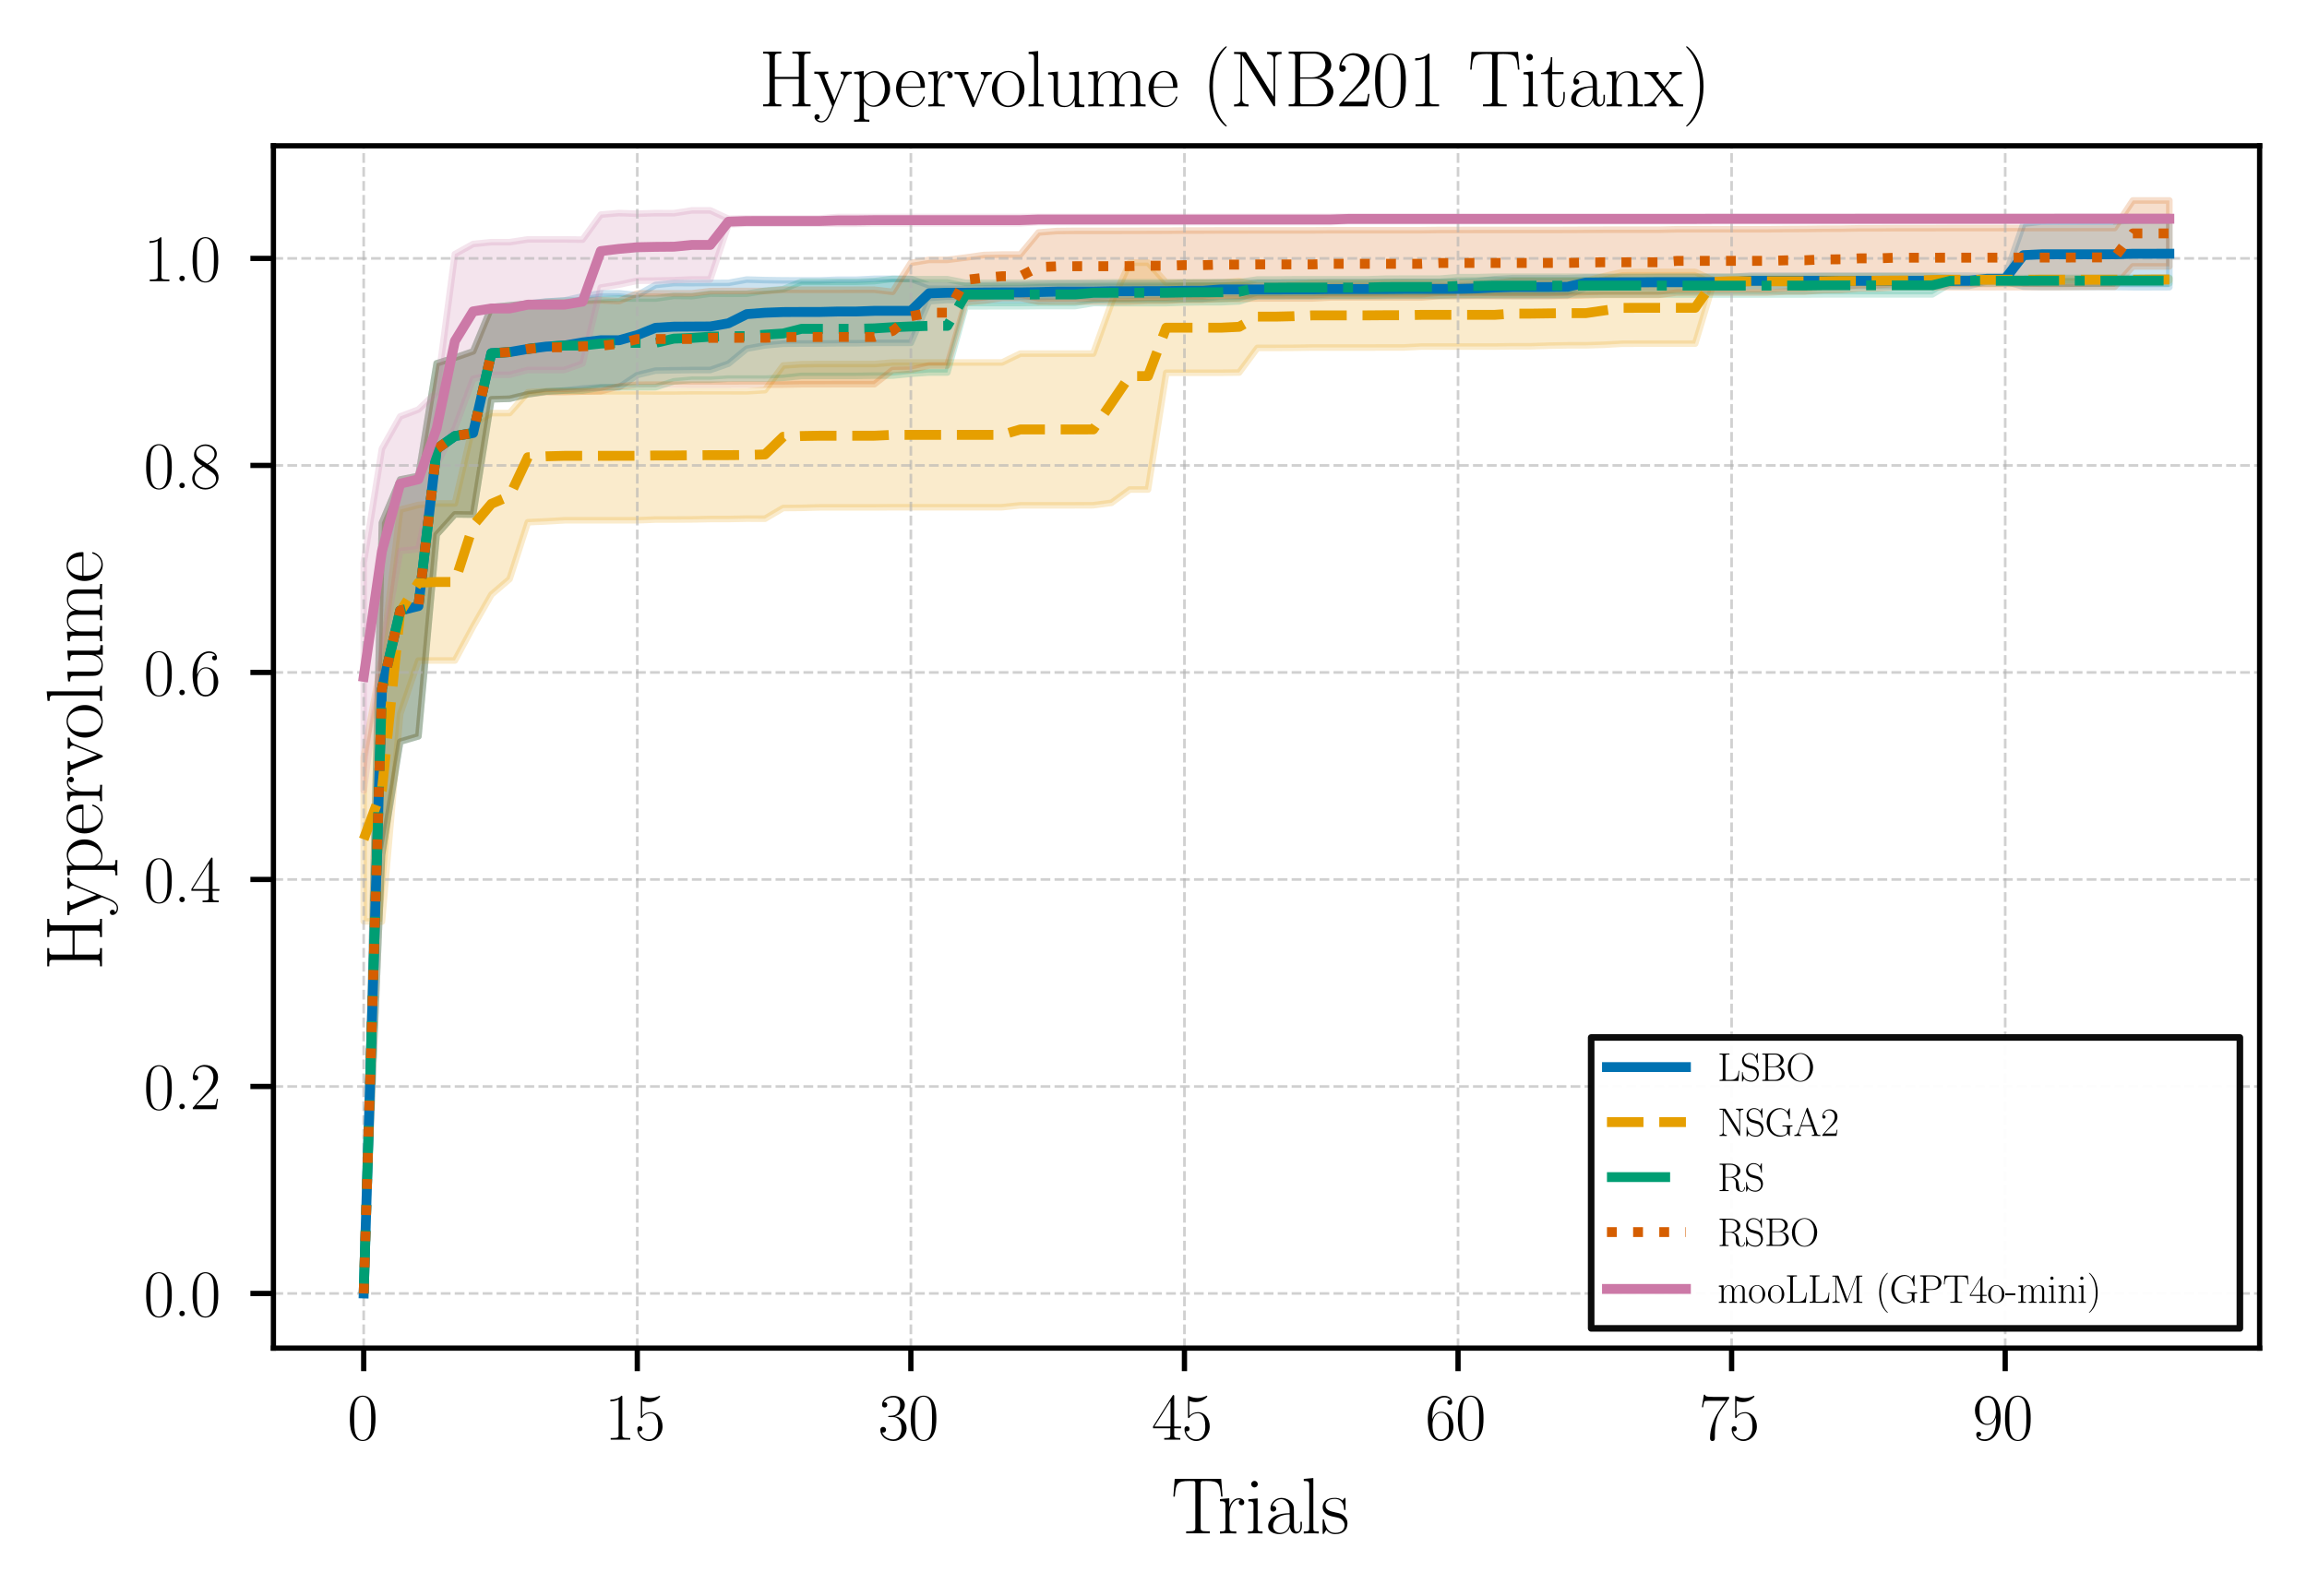 <?xml version="1.0" encoding="utf-8" standalone="no"?>
<!DOCTYPE svg PUBLIC "-//W3C//DTD SVG 1.1//EN"
  "http://www.w3.org/Graphics/SVG/1.1/DTD/svg11.dtd">
<svg xmlns:xlink="http://www.w3.org/1999/xlink" width="350.64pt" height="242.64pt" viewBox="0 0 350.64 242.64" xmlns="http://www.w3.org/2000/svg" version="1.1">
 <defs>
  <style type="text/css">*{stroke-linejoin: round; stroke-linecap: butt}</style>
 </defs>
 <g id="figure_1">
  <g id="patch_1">
   <path d="M 0 242.64 
L 350.64 242.64 
L 350.64 0 
L 0 0 
z
" style="fill: #ffffff"/>
  </g>
  <g id="axes_1">
   <g id="patch_2">
    <path d="M 41.557 204.958 
L 343.44 204.958 
L 343.44 22.166 
L 41.557 22.166 
z
" style="fill: #ffffff"/>
   </g>
   <g id="PolyCollection_1">
    <defs>
     <path id="ma160311c18" d="M 55.279 -45.991 
L 55.279 -45.991 
L 58.051 -112.63 
L 60.823 -129.889 
L 63.595 -130.699 
L 66.367 -161.36 
L 69.139 -164.44 
L 71.911 -164.401 
L 74.684 -181.934 
L 77.456 -182.016 
L 80.228 -182.695 
L 83 -183.105 
L 85.772 -183.259 
L 88.544 -183.575 
L 91.316 -183.768 
L 94.088 -183.768 
L 96.861 -185.624 
L 99.633 -186.295 
L 102.405 -186.344 
L 105.177 -186.384 
L 107.949 -186.388 
L 110.721 -187.35 
L 113.493 -189.628 
L 116.265 -190.132 
L 119.037 -190.383 
L 121.81 -190.412 
L 124.582 -190.412 
L 127.354 -190.451 
L 130.126 -190.451 
L 132.898 -190.516 
L 135.67 -190.516 
L 138.442 -190.516 
L 141.214 -196.847 
L 143.986 -197.037 
L 146.759 -197.037 
L 149.531 -197.029 
L 152.303 -197.025 
L 155.075 -197.025 
L 157.847 -197.012 
L 160.619 -197.084 
L 163.391 -197.083 
L 166.163 -197.085 
L 168.935 -197.213 
L 171.708 -197.214 
L 174.48 -197.246 
L 177.252 -197.246 
L 180.024 -197.233 
L 182.796 -197.233 
L 185.568 -197.577 
L 188.34 -197.577 
L 191.112 -197.577 
L 193.884 -197.577 
L 196.657 -197.593 
L 199.429 -197.597 
L 202.201 -197.636 
L 204.973 -197.636 
L 207.745 -197.636 
L 210.517 -197.636 
L 213.289 -197.657 
L 216.061 -197.657 
L 218.834 -197.662 
L 221.606 -197.662 
L 224.378 -197.707 
L 227.15 -197.674 
L 229.922 -197.654 
L 232.694 -197.654 
L 235.466 -197.663 
L 238.238 -197.731 
L 241.01 -198.881 
L 243.783 -198.942 
L 246.555 -198.958 
L 249.327 -198.958 
L 252.099 -198.951 
L 254.871 -198.951 
L 257.643 -198.951 
L 260.415 -198.951 
L 263.187 -198.951 
L 265.959 -199.16 
L 268.732 -199.16 
L 271.504 -199.16 
L 274.276 -199.16 
L 277.048 -199.16 
L 279.82 -199.16 
L 282.592 -199.16 
L 285.364 -199.16 
L 288.136 -199.16 
L 290.908 -199.16 
L 293.681 -199.16 
L 296.453 -199.16 
L 299.225 -199.16 
L 301.997 -199.846 
L 304.769 -199.846 
L 307.541 -199.062 
L 310.313 -199.007 
L 313.085 -199.007 
L 315.857 -199.007 
L 318.63 -199.007 
L 321.402 -199.007 
L 324.174 -198.973 
L 326.946 -198.973 
L 329.718 -198.984 
L 329.718 -209.151 
L 329.718 -209.151 
L 326.946 -209.15 
L 324.174 -209.15 
L 321.402 -208.95 
L 318.63 -208.95 
L 315.857 -208.95 
L 313.085 -208.95 
L 310.313 -208.95 
L 307.541 -208.632 
L 304.769 -200.659 
L 301.997 -200.659 
L 299.225 -200.732 
L 296.453 -200.732 
L 293.681 -200.732 
L 290.908 -200.732 
L 288.136 -200.732 
L 285.364 -200.732 
L 282.592 -200.732 
L 279.82 -200.732 
L 277.048 -200.732 
L 274.276 -200.732 
L 271.504 -200.732 
L 268.732 -200.732 
L 265.959 -200.732 
L 263.187 -200.529 
L 260.415 -200.529 
L 257.643 -200.529 
L 254.871 -200.529 
L 252.099 -200.529 
L 249.327 -200.477 
L 246.555 -200.477 
L 243.783 -200.468 
L 241.01 -200.457 
L 238.238 -200.347 
L 235.466 -200.351 
L 232.694 -200.352 
L 229.922 -200.352 
L 227.15 -200.188 
L 224.378 -199.868 
L 221.606 -199.781 
L 218.834 -199.781 
L 216.061 -199.781 
L 213.289 -199.781 
L 210.517 -199.756 
L 207.745 -199.756 
L 204.973 -199.756 
L 202.201 -199.756 
L 199.429 -199.714 
L 196.657 -199.714 
L 193.884 -199.698 
L 191.112 -199.698 
L 188.34 -199.698 
L 185.568 -199.698 
L 182.796 -199.637 
L 180.024 -199.637 
L 177.252 -199.517 
L 174.48 -199.517 
L 171.708 -199.52 
L 168.935 -199.519 
L 166.163 -199.532 
L 163.391 -199.529 
L 160.619 -199.522 
L 157.847 -199.455 
L 155.075 -199.341 
L 152.303 -199.341 
L 149.531 -199.298 
L 146.759 -199.229 
L 143.986 -199.229 
L 141.214 -199.249 
L 138.442 -200.248 
L 135.67 -200.248 
L 132.898 -200.248 
L 130.126 -200.112 
L 127.354 -200.112 
L 124.582 -200.008 
L 121.81 -200.008 
L 119.037 -200.013 
L 116.265 -200.056 
L 113.493 -200.136 
L 110.721 -199.634 
L 107.949 -199.621 
L 105.177 -199.597 
L 102.405 -199.604 
L 99.633 -199.316 
L 96.861 -197.751 
L 94.088 -198.054 
L 91.316 -198.054 
L 88.544 -197.589 
L 85.772 -196.945 
L 83 -196.787 
L 80.228 -196.484 
L 77.456 -196.208 
L 74.684 -195.947 
L 71.911 -189.22 
L 69.139 -188.259 
L 66.367 -187.402 
L 63.595 -170.289 
L 60.823 -169.737 
L 58.051 -163.169 
L 55.279 -45.991 
z
" style="stroke: #0072b2; stroke-opacity: 0.2"/>
    </defs>
    <g clip-path="url(#p3f6eb5b8de)">
     <use xlink:href="#ma160311c18" x="0" y="242.64" style="fill: #0072b2; fill-opacity: 0.2; stroke: #0072b2; stroke-opacity: 0.2"/>
    </g>
   </g>
   <g id="PolyCollection_2">
    <defs>
     <path id="m2573fbbdb8" d="M 55.279 -127.492 
L 55.279 -102.571 
L 58.051 -102.524 
L 60.823 -134.069 
L 63.595 -142.21 
L 66.367 -142.225 
L 69.139 -142.225 
L 71.911 -147.389 
L 74.684 -152.244 
L 77.456 -154.617 
L 80.228 -163.248 
L 83 -163.372 
L 85.772 -163.537 
L 88.544 -163.537 
L 91.316 -163.537 
L 94.088 -163.54 
L 96.861 -163.54 
L 99.633 -163.653 
L 102.405 -163.653 
L 105.177 -163.675 
L 107.949 -163.734 
L 110.721 -163.734 
L 113.493 -163.791 
L 116.265 -163.779 
L 119.037 -165.407 
L 121.81 -165.43 
L 124.582 -165.502 
L 127.354 -165.502 
L 130.126 -165.502 
L 132.898 -165.502 
L 135.67 -165.526 
L 138.442 -165.526 
L 141.214 -165.526 
L 143.986 -165.526 
L 146.759 -165.526 
L 149.531 -165.526 
L 152.303 -165.526 
L 155.075 -165.817 
L 157.847 -165.817 
L 160.619 -165.817 
L 163.391 -165.817 
L 166.163 -165.827 
L 168.935 -166.197 
L 171.708 -168.218 
L 174.48 -168.218 
L 177.252 -185.973 
L 180.024 -185.973 
L 182.796 -185.973 
L 185.568 -185.973 
L 188.34 -186.008 
L 191.112 -189.749 
L 193.884 -189.749 
L 196.657 -189.764 
L 199.429 -189.807 
L 202.201 -189.807 
L 204.973 -189.808 
L 207.745 -189.808 
L 210.517 -189.813 
L 213.289 -189.813 
L 216.061 -189.956 
L 218.834 -189.956 
L 221.606 -189.956 
L 224.378 -189.956 
L 227.15 -189.956 
L 229.922 -189.997 
L 232.694 -189.997 
L 235.466 -190.09 
L 238.238 -190.139 
L 241.01 -190.139 
L 243.783 -190.227 
L 246.555 -190.385 
L 249.327 -190.393 
L 252.099 -190.393 
L 254.871 -190.393 
L 257.643 -190.393 
L 260.415 -199.562 
L 263.187 -199.609 
L 265.959 -199.609 
L 268.732 -199.619 
L 271.504 -199.619 
L 274.276 -199.619 
L 277.048 -199.619 
L 279.82 -199.721 
L 282.592 -199.721 
L 285.364 -199.768 
L 288.136 -199.801 
L 290.908 -199.805 
L 293.681 -199.872 
L 296.453 -199.971 
L 299.225 -199.971 
L 301.997 -199.971 
L 304.769 -199.971 
L 307.541 -199.971 
L 310.313 -199.98 
L 313.085 -199.98 
L 315.857 -199.98 
L 318.63 -199.98 
L 321.402 -199.98 
L 324.174 -199.98 
L 326.946 -199.98 
L 329.718 -199.98 
L 329.718 -200.31 
L 329.718 -200.31 
L 326.946 -200.31 
L 324.174 -200.256 
L 321.402 -200.256 
L 318.63 -200.256 
L 315.857 -200.256 
L 313.085 -200.256 
L 310.313 -200.256 
L 307.541 -200.257 
L 304.769 -200.257 
L 301.997 -200.257 
L 299.225 -200.257 
L 296.453 -200.257 
L 293.681 -200.266 
L 290.908 -200.17 
L 288.136 -200.17 
L 285.364 -200.155 
L 282.592 -200.135 
L 279.82 -200.135 
L 277.048 -200.141 
L 274.276 -200.141 
L 271.504 -200.141 
L 268.732 -200.141 
L 265.959 -200.142 
L 263.187 -200.142 
L 260.415 -200.031 
L 257.643 -201.294 
L 254.871 -201.294 
L 252.099 -201.294 
L 249.327 -201.294 
L 246.555 -201.273 
L 243.783 -200.645 
L 241.01 -199.923 
L 238.238 -199.923 
L 235.466 -199.906 
L 232.694 -199.921 
L 229.922 -199.921 
L 227.15 -199.592 
L 224.378 -199.592 
L 221.606 -199.592 
L 218.834 -199.592 
L 216.061 -199.592 
L 213.289 -199.617 
L 210.517 -199.617 
L 207.745 -199.578 
L 204.973 -199.578 
L 202.201 -199.574 
L 199.429 -199.574 
L 196.657 -199.375 
L 193.884 -199.255 
L 191.112 -199.255 
L 188.34 -199.896 
L 185.568 -199.666 
L 182.796 -199.666 
L 180.024 -199.666 
L 177.252 -199.666 
L 174.48 -202.712 
L 171.708 -202.712 
L 168.935 -196.586 
L 166.163 -188.881 
L 163.391 -188.883 
L 160.619 -188.883 
L 157.847 -188.883 
L 155.075 -188.883 
L 152.303 -187.53 
L 149.531 -187.53 
L 146.759 -187.53 
L 143.986 -187.53 
L 141.214 -187.53 
L 138.442 -187.53 
L 135.67 -187.53 
L 132.898 -187.295 
L 130.126 -187.295 
L 127.354 -187.295 
L 124.582 -187.295 
L 121.81 -187.266 
L 119.037 -187.07 
L 116.265 -183.323 
L 113.493 -183.147 
L 110.721 -183.154 
L 107.949 -183.154 
L 105.177 -183.162 
L 102.405 -183.132 
L 99.633 -183.132 
L 96.861 -183.146 
L 94.088 -183.146 
L 91.316 -183.142 
L 88.544 -183.142 
L 85.772 -183.142 
L 83 -183.163 
L 80.228 -182.997 
L 77.456 -179.843 
L 74.684 -179.841 
L 71.911 -178.118 
L 69.139 -166.102 
L 66.367 -166.102 
L 63.595 -165.87 
L 60.823 -165.154 
L 58.051 -142.566 
L 55.279 -127.492 
z
" style="stroke: #e69f00; stroke-opacity: 0.2"/>
    </defs>
    <g clip-path="url(#p3f6eb5b8de)">
     <use xlink:href="#m2573fbbdb8" x="0" y="242.64" style="fill: #e69f00; fill-opacity: 0.2; stroke: #e69f00; stroke-opacity: 0.2"/>
    </g>
   </g>
   <g id="PolyCollection_3">
    <defs>
     <path id="mff806ac7f5" d="M 55.279 -45.991 
L 55.279 -45.991 
L 58.051 -112.63 
L 60.823 -129.889 
L 63.595 -130.699 
L 66.367 -161.36 
L 69.139 -164.44 
L 71.911 -164.401 
L 74.684 -181.934 
L 77.456 -182.016 
L 80.228 -182.695 
L 83 -183.105 
L 85.772 -183.259 
L 88.544 -183.259 
L 91.316 -183.704 
L 94.088 -183.779 
L 96.861 -183.779 
L 99.633 -183.779 
L 102.405 -184.662 
L 105.177 -184.911 
L 107.949 -184.905 
L 110.721 -185.087 
L 113.493 -185.087 
L 116.265 -185.073 
L 119.037 -185.197 
L 121.81 -185.494 
L 124.582 -185.494 
L 127.354 -185.494 
L 130.126 -185.494 
L 132.898 -185.536 
L 135.67 -185.537 
L 138.442 -185.81 
L 141.214 -186.007 
L 143.986 -186.007 
L 146.759 -196.074 
L 149.531 -196.074 
L 152.303 -196.079 
L 155.075 -196.079 
L 157.847 -196.108 
L 160.619 -196.108 
L 163.391 -196.108 
L 166.163 -196.563 
L 168.935 -196.558 
L 171.708 -196.558 
L 174.48 -196.558 
L 177.252 -196.558 
L 180.024 -196.655 
L 182.796 -196.69 
L 185.568 -196.69 
L 188.34 -196.822 
L 191.112 -197.665 
L 193.884 -197.665 
L 196.657 -197.682 
L 199.429 -197.682 
L 202.201 -197.682 
L 204.973 -197.682 
L 207.745 -197.682 
L 210.517 -197.739 
L 213.289 -197.746 
L 216.061 -197.746 
L 218.834 -197.746 
L 221.606 -197.843 
L 224.378 -197.843 
L 227.15 -197.864 
L 229.922 -197.864 
L 232.694 -197.864 
L 235.466 -197.864 
L 238.238 -197.864 
L 241.01 -197.864 
L 243.783 -197.864 
L 246.555 -197.864 
L 249.327 -197.864 
L 252.099 -197.864 
L 254.871 -197.864 
L 257.643 -197.864 
L 260.415 -197.864 
L 263.187 -197.864 
L 265.959 -197.864 
L 268.732 -197.864 
L 271.504 -197.865 
L 274.276 -197.865 
L 277.048 -197.88 
L 279.82 -197.88 
L 282.592 -197.88 
L 285.364 -197.88 
L 288.136 -197.88 
L 290.908 -197.88 
L 293.681 -197.88 
L 296.453 -199.542 
L 299.225 -199.542 
L 301.997 -199.542 
L 304.769 -199.542 
L 307.541 -199.542 
L 310.313 -199.552 
L 313.085 -199.552 
L 315.857 -199.552 
L 318.63 -199.552 
L 321.402 -199.553 
L 324.174 -199.553 
L 326.946 -199.553 
L 329.718 -199.553 
L 329.718 -200.412 
L 329.718 -200.412 
L 326.946 -200.412 
L 324.174 -200.412 
L 321.402 -200.412 
L 318.63 -200.394 
L 315.857 -200.394 
L 313.085 -200.394 
L 310.313 -200.394 
L 307.541 -200.371 
L 304.769 -200.371 
L 301.997 -200.371 
L 299.225 -200.371 
L 296.453 -200.371 
L 293.681 -200.646 
L 290.908 -200.646 
L 288.136 -200.646 
L 285.364 -200.646 
L 282.592 -200.646 
L 279.82 -200.646 
L 277.048 -200.646 
L 274.276 -200.591 
L 271.504 -200.591 
L 268.732 -200.572 
L 265.959 -200.572 
L 263.187 -200.572 
L 260.415 -200.572 
L 257.643 -200.572 
L 254.871 -200.572 
L 252.099 -200.572 
L 249.327 -200.572 
L 246.555 -200.572 
L 243.783 -200.572 
L 241.01 -200.572 
L 238.238 -200.572 
L 235.466 -200.572 
L 232.694 -200.572 
L 229.922 -200.572 
L 227.15 -200.572 
L 224.378 -200.501 
L 221.606 -200.501 
L 218.834 -200.276 
L 216.061 -200.276 
L 213.289 -200.276 
L 210.517 -200.264 
L 207.745 -200.176 
L 204.973 -200.176 
L 202.201 -200.176 
L 199.429 -200.176 
L 196.657 -200.173 
L 193.884 -200.15 
L 191.112 -200.15 
L 188.34 -199.742 
L 185.568 -199.726 
L 182.796 -199.726 
L 180.024 -199.718 
L 177.252 -199.708 
L 174.48 -199.708 
L 171.708 -199.703 
L 168.935 -199.703 
L 166.163 -199.679 
L 163.391 -199.647 
L 160.619 -199.647 
L 157.847 -199.647 
L 155.075 -199.647 
L 152.303 -199.647 
L 149.531 -199.647 
L 146.759 -199.647 
L 143.986 -200.192 
L 141.214 -200.192 
L 138.442 -200.203 
L 135.67 -200.245 
L 132.898 -199.896 
L 130.126 -199.801 
L 127.354 -199.801 
L 124.582 -199.801 
L 121.81 -199.801 
L 119.037 -198.68 
L 116.265 -198.441 
L 113.493 -197.987 
L 110.721 -197.968 
L 107.949 -197.995 
L 105.177 -197.614 
L 102.405 -197.652 
L 99.633 -197.244 
L 96.861 -197.244 
L 94.088 -197.244 
L 91.316 -197.118 
L 88.544 -196.955 
L 85.772 -196.945 
L 83 -196.787 
L 80.228 -196.484 
L 77.456 -196.208 
L 74.684 -195.947 
L 71.911 -189.22 
L 69.139 -188.259 
L 66.367 -187.402 
L 63.595 -170.289 
L 60.823 -169.737 
L 58.051 -163.169 
L 55.279 -45.991 
z
" style="stroke: #009e73; stroke-opacity: 0.2"/>
    </defs>
    <g clip-path="url(#p3f6eb5b8de)">
     <use xlink:href="#mff806ac7f5" x="0" y="242.64" style="fill: #009e73; fill-opacity: 0.2; stroke: #009e73; stroke-opacity: 0.2"/>
    </g>
   </g>
   <g id="PolyCollection_4">
    <defs>
     <path id="m06fce49457" d="M 55.279 -45.991 
L 55.279 -45.991 
L 58.051 -112.63 
L 60.823 -129.889 
L 63.595 -130.699 
L 66.367 -161.36 
L 69.139 -164.44 
L 71.911 -164.401 
L 74.684 -181.934 
L 77.456 -182.016 
L 80.228 -182.695 
L 83 -183.024 
L 85.772 -183.023 
L 88.544 -183.114 
L 91.316 -183.17 
L 94.088 -183.899 
L 96.861 -184.15 
L 99.633 -184.158 
L 102.405 -184.158 
L 105.177 -184.158 
L 107.949 -184.161 
L 110.721 -184.161 
L 113.493 -184.172 
L 116.265 -184.172 
L 119.037 -184.171 
L 121.81 -184.22 
L 124.582 -184.22 
L 127.354 -184.232 
L 130.126 -184.232 
L 132.898 -184.232 
L 135.67 -186.395 
L 138.442 -186.44 
L 141.214 -187.073 
L 143.986 -187.073 
L 146.759 -196.692 
L 149.531 -196.936 
L 152.303 -197.346 
L 155.075 -197.346 
L 157.847 -196.779 
L 160.619 -196.774 
L 163.391 -196.786 
L 166.163 -196.786 
L 168.935 -196.786 
L 171.708 -196.808 
L 174.48 -196.922 
L 177.252 -196.921 
L 180.024 -197.073 
L 182.796 -197.073 
L 185.568 -197.211 
L 188.34 -197.211 
L 191.112 -197.263 
L 193.884 -197.263 
L 196.657 -197.263 
L 199.429 -197.266 
L 202.201 -197.424 
L 204.973 -197.424 
L 207.745 -197.424 
L 210.517 -197.424 
L 213.289 -197.424 
L 216.061 -197.424 
L 218.834 -197.64 
L 221.606 -197.64 
L 224.378 -197.639 
L 227.15 -197.639 
L 229.922 -197.639 
L 232.694 -197.639 
L 235.466 -197.64 
L 238.238 -197.653 
L 241.01 -197.744 
L 243.783 -197.813 
L 246.555 -197.813 
L 249.327 -197.813 
L 252.099 -197.813 
L 254.871 -198.165 
L 257.643 -198.177 
L 260.415 -198.177 
L 263.187 -198.177 
L 265.959 -198.177 
L 268.732 -198.177 
L 271.504 -198.313 
L 274.276 -198.31 
L 277.048 -198.522 
L 279.82 -198.565 
L 282.592 -198.798 
L 285.364 -198.798 
L 288.136 -198.977 
L 290.908 -198.977 
L 293.681 -198.977 
L 296.453 -198.975 
L 299.225 -198.975 
L 301.997 -198.975 
L 304.769 -198.992 
L 307.541 -198.992 
L 310.313 -198.992 
L 313.085 -198.992 
L 315.857 -199.019 
L 318.63 -199.04 
L 321.402 -199.04 
L 324.174 -202.142 
L 326.946 -202.142 
L 329.718 -202.142 
L 329.718 -212.165 
L 329.718 -212.165 
L 326.946 -212.163 
L 324.174 -212.163 
L 321.402 -207.972 
L 318.63 -207.972 
L 315.857 -207.969 
L 313.085 -207.965 
L 310.313 -207.965 
L 307.541 -207.965 
L 304.769 -207.965 
L 301.997 -207.962 
L 299.225 -207.962 
L 296.453 -207.962 
L 293.681 -207.947 
L 290.908 -207.947 
L 288.136 -207.947 
L 285.364 -207.926 
L 282.592 -207.926 
L 279.82 -207.874 
L 277.048 -207.868 
L 274.276 -207.833 
L 271.504 -207.817 
L 268.732 -207.786 
L 265.959 -207.786 
L 263.187 -207.786 
L 260.415 -207.786 
L 257.643 -207.786 
L 254.871 -207.784 
L 252.099 -207.717 
L 249.327 -207.717 
L 246.555 -207.717 
L 243.783 -207.717 
L 241.01 -207.705 
L 238.238 -207.689 
L 235.466 -207.686 
L 232.694 -207.685 
L 229.922 -207.685 
L 227.15 -207.685 
L 224.378 -207.685 
L 221.606 -207.677 
L 218.834 -207.677 
L 216.061 -207.641 
L 213.289 -207.641 
L 210.517 -207.641 
L 207.745 -207.641 
L 204.973 -207.641 
L 202.201 -207.641 
L 199.429 -207.618 
L 196.657 -207.617 
L 193.884 -207.617 
L 191.112 -207.617 
L 188.34 -207.61 
L 185.568 -207.61 
L 182.796 -207.593 
L 180.024 -207.593 
L 177.252 -207.568 
L 174.48 -207.563 
L 171.708 -207.55 
L 168.935 -207.545 
L 166.163 -207.545 
L 163.391 -207.545 
L 160.619 -207.514 
L 157.847 -207.291 
L 155.075 -203.941 
L 152.303 -203.941 
L 149.531 -203.873 
L 146.759 -203.48 
L 143.986 -203.133 
L 141.214 -203.133 
L 138.442 -202.674 
L 135.67 -198.27 
L 132.898 -198.591 
L 130.126 -198.591 
L 127.354 -198.583 
L 124.582 -198.585 
L 121.81 -198.585 
L 119.037 -198.593 
L 116.265 -198.4 
L 113.493 -198.4 
L 110.721 -198.402 
L 107.949 -198.382 
L 105.177 -198.045 
L 102.405 -198.045 
L 99.633 -198.045 
L 96.861 -198.024 
L 94.088 -196.864 
L 91.316 -196.977 
L 88.544 -196.858 
L 85.772 -196.676 
L 83 -196.627 
L 80.228 -196.484 
L 77.456 -196.208 
L 74.684 -195.947 
L 71.911 -189.22 
L 69.139 -188.259 
L 66.367 -187.402 
L 63.595 -170.289 
L 60.823 -169.737 
L 58.051 -163.169 
L 55.279 -45.991 
z
" style="stroke: #d55e00; stroke-opacity: 0.2"/>
    </defs>
    <g clip-path="url(#p3f6eb5b8de)">
     <use xlink:href="#m06fce49457" x="0" y="242.64" style="fill: #d55e00; fill-opacity: 0.2; stroke: #d55e00; stroke-opacity: 0.2"/>
    </g>
   </g>
   <g id="PolyCollection_5">
    <defs>
     <path id="m4185be1eb4" d="M 55.279 -157.045 
L 55.279 -122.434 
L 58.051 -143.249 
L 60.823 -158.872 
L 63.595 -159.171 
L 66.367 -171.971 
L 69.139 -177.563 
L 71.911 -185.059 
L 74.684 -185.663 
L 77.456 -185.663 
L 80.228 -186.397 
L 83 -186.397 
L 85.772 -186.397 
L 88.544 -187.368 
L 91.316 -198.925 
L 94.088 -199.36 
L 96.861 -199.956 
L 99.633 -199.984 
L 102.405 -200.043 
L 105.177 -200.158 
L 107.949 -200.158 
L 110.721 -208.513 
L 113.493 -208.648 
L 116.265 -208.65 
L 119.037 -208.65 
L 121.81 -208.65 
L 124.582 -208.65 
L 127.354 -208.618 
L 130.126 -208.618 
L 132.898 -208.695 
L 135.67 -208.695 
L 138.442 -208.695 
L 141.214 -208.695 
L 143.986 -208.695 
L 146.759 -208.695 
L 149.531 -208.695 
L 152.303 -208.695 
L 155.075 -208.695 
L 157.847 -208.868 
L 160.619 -208.868 
L 163.391 -208.868 
L 166.163 -208.868 
L 168.935 -208.868 
L 171.708 -208.868 
L 174.48 -208.868 
L 177.252 -208.868 
L 180.024 -208.868 
L 182.796 -208.868 
L 185.568 -208.868 
L 188.34 -208.868 
L 191.112 -208.868 
L 193.884 -208.868 
L 196.657 -208.868 
L 199.429 -208.868 
L 202.201 -208.868 
L 204.973 -209.01 
L 207.745 -209.01 
L 210.517 -209.01 
L 213.289 -209.01 
L 216.061 -209.01 
L 218.834 -209.01 
L 221.606 -209.01 
L 224.378 -209.01 
L 227.15 -209.01 
L 229.922 -209.01 
L 232.694 -209.01 
L 235.466 -209.01 
L 238.238 -209.01 
L 241.01 -209.01 
L 243.783 -209.01 
L 246.555 -209.01 
L 249.327 -209.01 
L 252.099 -209.01 
L 254.871 -209.01 
L 257.643 -209.01 
L 260.415 -209.026 
L 263.187 -209.026 
L 265.959 -209.026 
L 268.732 -209.026 
L 271.504 -209.026 
L 274.276 -209.026 
L 277.048 -209.026 
L 279.82 -209.026 
L 282.592 -209.032 
L 285.364 -209.032 
L 288.136 -209.032 
L 290.908 -209.032 
L 293.681 -209.032 
L 296.453 -209.032 
L 299.225 -209.032 
L 301.997 -209.032 
L 304.769 -209.032 
L 307.541 -209.032 
L 310.313 -209.032 
L 313.085 -209.056 
L 315.857 -209.056 
L 318.63 -209.056 
L 321.402 -209.056 
L 324.174 -209.056 
L 326.946 -209.056 
L 329.718 -209.056 
L 329.718 -209.717 
L 329.718 -209.717 
L 326.946 -209.717 
L 324.174 -209.717 
L 321.402 -209.717 
L 318.63 -209.717 
L 315.857 -209.717 
L 313.085 -209.717 
L 310.313 -209.717 
L 307.541 -209.717 
L 304.769 -209.717 
L 301.997 -209.717 
L 299.225 -209.717 
L 296.453 -209.717 
L 293.681 -209.717 
L 290.908 -209.717 
L 288.136 -209.717 
L 285.364 -209.717 
L 282.592 -209.717 
L 279.82 -209.714 
L 277.048 -209.714 
L 274.276 -209.714 
L 271.504 -209.714 
L 268.732 -209.714 
L 265.959 -209.714 
L 263.187 -209.714 
L 260.415 -209.714 
L 257.643 -209.706 
L 254.871 -209.706 
L 252.099 -209.706 
L 249.327 -209.706 
L 246.555 -209.706 
L 243.783 -209.706 
L 241.01 -209.706 
L 238.238 -209.706 
L 235.466 -209.706 
L 232.694 -209.706 
L 229.922 -209.706 
L 227.15 -209.706 
L 224.378 -209.706 
L 221.606 -209.706 
L 218.834 -209.706 
L 216.061 -209.706 
L 213.289 -209.706 
L 210.517 -209.706 
L 207.745 -209.706 
L 204.973 -209.706 
L 202.201 -209.669 
L 199.429 -209.669 
L 196.657 -209.669 
L 193.884 -209.669 
L 191.112 -209.669 
L 188.34 -209.669 
L 185.568 -209.669 
L 182.796 -209.669 
L 180.024 -209.669 
L 177.252 -209.669 
L 174.48 -209.669 
L 171.708 -209.669 
L 168.935 -209.669 
L 166.163 -209.669 
L 163.391 -209.669 
L 160.619 -209.669 
L 157.847 -209.669 
L 155.075 -209.65 
L 152.303 -209.65 
L 149.531 -209.65 
L 146.759 -209.65 
L 143.986 -209.65 
L 141.214 -209.65 
L 138.442 -209.65 
L 135.67 -209.65 
L 132.898 -209.65 
L 130.126 -209.649 
L 127.354 -209.649 
L 124.582 -209.427 
L 121.81 -209.427 
L 119.037 -209.427 
L 116.265 -209.427 
L 113.493 -209.427 
L 110.721 -209.372 
L 107.949 -210.657 
L 105.177 -210.657 
L 102.405 -210.226 
L 99.633 -210.236 
L 96.861 -210.147 
L 94.088 -210.246 
L 91.316 -210.012 
L 88.544 -206.206 
L 85.772 -206.245 
L 83 -206.245 
L 80.228 -206.245 
L 77.456 -205.823 
L 74.684 -205.823 
L 71.911 -205.542 
L 69.139 -204.007 
L 66.367 -183.018 
L 63.595 -180.376 
L 60.823 -179.325 
L 58.051 -174.413 
L 55.279 -157.045 
z
" style="stroke: #cc79a7; stroke-opacity: 0.2"/>
    </defs>
    <g clip-path="url(#p3f6eb5b8de)">
     <use xlink:href="#m4185be1eb4" x="0" y="242.64" style="fill: #cc79a7; fill-opacity: 0.2; stroke: #cc79a7; stroke-opacity: 0.2"/>
    </g>
   </g>
   <g id="matplotlib.axis_1">
    <g id="xtick_1">
     <g id="line2d_1">
      <path d="M 55.279 204.958 
L 55.279 22.166 
" clip-path="url(#p3f6eb5b8de)" style="fill: none; stroke-dasharray: 1.48,0.64; stroke-dashoffset: 0; stroke: #b0b0b0; stroke-opacity: 0.6; stroke-width: 0.4"/>
     </g>
     <g id="line2d_2">
      <defs>
       <path id="mb8ca7bc41d" d="M 0 0 
L 0 3.5 
" style="stroke: #000000; stroke-width: 0.8"/>
      </defs>
      <g>
       <use xlink:href="#mb8ca7bc41d" x="55.279" y="204.958" style="stroke: #000000; stroke-width: 0.8"/>
      </g>
     </g>
     <g id="text_1">
      <!-- $\mathdefault{0}$ -->
      <g transform="translate(52.788 218.876) scale(0.1 -0.1)">
       <defs>
        <path id="CMR17-30" d="M 2688 2025 
C 2688 2416 2682 3080 2413 3591 
C 2176 4039 1798 4198 1466 4198 
C 1158 4198 768 4058 525 3597 
C 269 3118 243 2524 243 2025 
C 243 1661 250 1106 448 619 
C 723 -39 1216 -128 1466 -128 
C 1760 -128 2208 -7 2470 600 
C 2662 1042 2688 1559 2688 2025 
z
M 1466 -26 
C 1056 -26 813 325 723 812 
C 653 1188 653 1738 653 2096 
C 653 2588 653 2997 736 3387 
C 858 3929 1216 4096 1466 4096 
C 1728 4096 2067 3923 2189 3400 
C 2272 3036 2278 2607 2278 2096 
C 2278 1680 2278 1169 2202 792 
C 2067 95 1690 -26 1466 -26 
z
" transform="scale(0.016)"/>
       </defs>
       <use xlink:href="#CMR17-30" transform="scale(0.996)"/>
      </g>
     </g>
    </g>
    <g id="xtick_2">
     <g id="line2d_3">
      <path d="M 96.861 204.958 
L 96.861 22.166 
" clip-path="url(#p3f6eb5b8de)" style="fill: none; stroke-dasharray: 1.48,0.64; stroke-dashoffset: 0; stroke: #b0b0b0; stroke-opacity: 0.6; stroke-width: 0.4"/>
     </g>
     <g id="line2d_4">
      <g>
       <use xlink:href="#mb8ca7bc41d" x="96.861" y="204.958" style="stroke: #000000; stroke-width: 0.8"/>
      </g>
     </g>
     <g id="text_2">
      <!-- $\mathdefault{15}$ -->
      <g transform="translate(91.879 218.876) scale(0.1 -0.1)">
       <defs>
        <path id="CMR17-31" d="M 1702 4058 
C 1702 4192 1696 4192 1606 4192 
C 1357 3916 979 3827 621 3827 
C 602 3827 570 3827 563 3808 
C 557 3795 557 3782 557 3648 
C 755 3648 1088 3686 1344 3839 
L 1344 461 
C 1344 236 1331 160 781 160 
L 589 160 
L 589 0 
C 896 0 1216 0 1523 0 
C 1830 0 2150 0 2458 0 
L 2458 160 
L 2266 160 
C 1715 160 1702 230 1702 458 
L 1702 4058 
z
" transform="scale(0.016)"/>
        <path id="CMR17-35" d="M 730 3692 
C 794 3666 1056 3584 1325 3584 
C 1920 3584 2246 3911 2432 4100 
C 2432 4157 2432 4192 2394 4192 
C 2387 4192 2374 4192 2323 4163 
C 2099 4058 1837 3973 1517 3973 
C 1325 3973 1037 3999 723 4139 
C 653 4171 640 4171 634 4171 
C 602 4171 595 4164 595 4037 
L 595 2203 
C 595 2089 595 2057 659 2057 
C 691 2057 704 2070 736 2114 
C 941 2401 1222 2522 1542 2522 
C 1766 2522 2246 2382 2246 1289 
C 2246 1085 2246 715 2054 421 
C 1894 159 1645 25 1370 25 
C 947 25 518 320 403 814 
C 429 807 480 795 506 795 
C 589 795 749 840 749 1038 
C 749 1210 627 1280 506 1280 
C 358 1280 262 1190 262 1011 
C 262 454 704 -128 1382 -128 
C 2042 -128 2669 440 2669 1264 
C 2669 2030 2170 2624 1549 2624 
C 1222 2624 947 2503 730 2274 
L 730 3692 
z
" transform="scale(0.016)"/>
       </defs>
       <use xlink:href="#CMR17-31" transform="scale(0.996)"/>
       <use xlink:href="#CMR17-35" transform="translate(45.69 0) scale(0.996)"/>
      </g>
     </g>
    </g>
    <g id="xtick_3">
     <g id="line2d_5">
      <path d="M 138.442 204.958 
L 138.442 22.166 
" clip-path="url(#p3f6eb5b8de)" style="fill: none; stroke-dasharray: 1.48,0.64; stroke-dashoffset: 0; stroke: #b0b0b0; stroke-opacity: 0.6; stroke-width: 0.4"/>
     </g>
     <g id="line2d_6">
      <g>
       <use xlink:href="#mb8ca7bc41d" x="138.442" y="204.958" style="stroke: #000000; stroke-width: 0.8"/>
      </g>
     </g>
     <g id="text_3">
      <!-- $\mathdefault{30}$ -->
      <g transform="translate(133.461 218.876) scale(0.1 -0.1)">
       <defs>
        <path id="CMR17-33" d="M 1414 2157 
C 1984 2157 2234 1662 2234 1090 
C 2234 320 1824 25 1453 25 
C 1114 25 563 194 390 693 
C 422 680 454 680 486 680 
C 640 680 755 782 755 948 
C 755 1133 614 1216 486 1216 
C 378 1216 211 1165 211 926 
C 211 335 787 -128 1466 -128 
C 2176 -128 2720 430 2720 1085 
C 2720 1707 2208 2157 1600 2227 
C 2086 2328 2554 2756 2554 3329 
C 2554 3820 2048 4179 1472 4179 
C 890 4179 378 3829 378 3329 
C 378 3110 544 3072 627 3072 
C 762 3072 877 3155 877 3321 
C 877 3486 762 3569 627 3569 
C 602 3569 570 3569 544 3557 
C 730 3959 1235 4032 1459 4032 
C 1683 4032 2106 3925 2106 3320 
C 2106 3143 2080 2828 1862 2550 
C 1670 2304 1453 2304 1242 2284 
C 1210 2284 1062 2269 1037 2269 
C 992 2263 966 2257 966 2208 
C 966 2163 973 2157 1101 2157 
L 1414 2157 
z
" transform="scale(0.016)"/>
       </defs>
       <use xlink:href="#CMR17-33" transform="scale(0.996)"/>
       <use xlink:href="#CMR17-30" transform="translate(45.69 0) scale(0.996)"/>
      </g>
     </g>
    </g>
    <g id="xtick_4">
     <g id="line2d_7">
      <path d="M 180.024 204.958 
L 180.024 22.166 
" clip-path="url(#p3f6eb5b8de)" style="fill: none; stroke-dasharray: 1.48,0.64; stroke-dashoffset: 0; stroke: #b0b0b0; stroke-opacity: 0.6; stroke-width: 0.4"/>
     </g>
     <g id="line2d_8">
      <g>
       <use xlink:href="#mb8ca7bc41d" x="180.024" y="204.958" style="stroke: #000000; stroke-width: 0.8"/>
      </g>
     </g>
     <g id="text_4">
      <!-- $\mathdefault{45}$ -->
      <g transform="translate(175.043 218.876) scale(0.1 -0.1)">
       <defs>
        <path id="CMR17-34" d="M 2150 4122 
C 2150 4256 2144 4256 2029 4256 
L 128 1254 
L 128 1088 
L 1779 1088 
L 1779 457 
C 1779 224 1766 160 1318 160 
L 1197 160 
L 1197 0 
C 1402 0 1747 0 1965 0 
C 2182 0 2528 0 2733 0 
L 2733 160 
L 2611 160 
C 2163 160 2150 224 2150 457 
L 2150 1088 
L 2803 1088 
L 2803 1254 
L 2150 1254 
L 2150 4122 
z
M 1798 3703 
L 1798 1254 
L 256 1254 
L 1798 3703 
z
" transform="scale(0.016)"/>
       </defs>
       <use xlink:href="#CMR17-34" transform="scale(0.996)"/>
       <use xlink:href="#CMR17-35" transform="translate(45.69 0) scale(0.996)"/>
      </g>
     </g>
    </g>
    <g id="xtick_5">
     <g id="line2d_9">
      <path d="M 221.606 204.958 
L 221.606 22.166 
" clip-path="url(#p3f6eb5b8de)" style="fill: none; stroke-dasharray: 1.48,0.64; stroke-dashoffset: 0; stroke: #b0b0b0; stroke-opacity: 0.6; stroke-width: 0.4"/>
     </g>
     <g id="line2d_10">
      <g>
       <use xlink:href="#mb8ca7bc41d" x="221.606" y="204.958" style="stroke: #000000; stroke-width: 0.8"/>
      </g>
     </g>
     <g id="text_5">
      <!-- $\mathdefault{60}$ -->
      <g transform="translate(216.624 218.876) scale(0.1 -0.1)">
       <defs>
        <path id="CMR17-36" d="M 678 2176 
C 678 3690 1395 4032 1811 4032 
C 1946 4032 2272 4009 2400 3776 
C 2298 3776 2106 3776 2106 3553 
C 2106 3381 2246 3323 2336 3323 
C 2394 3323 2566 3348 2566 3560 
C 2566 3954 2246 4179 1805 4179 
C 1043 4179 243 3390 243 1984 
C 243 253 966 -128 1478 -128 
C 2099 -128 2688 427 2688 1283 
C 2688 2081 2170 2662 1517 2662 
C 1126 2662 838 2407 678 1960 
L 678 2176 
z
M 1478 25 
C 691 25 691 1200 691 1436 
C 691 1896 909 2560 1504 2560 
C 1613 2560 1926 2560 2138 2120 
C 2253 1870 2253 1609 2253 1289 
C 2253 944 2253 690 2118 434 
C 1978 171 1773 25 1478 25 
z
" transform="scale(0.016)"/>
       </defs>
       <use xlink:href="#CMR17-36" transform="scale(0.996)"/>
       <use xlink:href="#CMR17-30" transform="translate(45.69 0) scale(0.996)"/>
      </g>
     </g>
    </g>
    <g id="xtick_6">
     <g id="line2d_11">
      <path d="M 263.187 204.958 
L 263.187 22.166 
" clip-path="url(#p3f6eb5b8de)" style="fill: none; stroke-dasharray: 1.48,0.64; stroke-dashoffset: 0; stroke: #b0b0b0; stroke-opacity: 0.6; stroke-width: 0.4"/>
     </g>
     <g id="line2d_12">
      <g>
       <use xlink:href="#mb8ca7bc41d" x="263.187" y="204.958" style="stroke: #000000; stroke-width: 0.8"/>
      </g>
     </g>
     <g id="text_6">
      <!-- $\mathdefault{75}$ -->
      <g transform="translate(258.206 218.876) scale(0.1 -0.1)">
       <defs>
        <path id="CMR17-37" d="M 2886 3941 
L 2886 4081 
L 1382 4081 
C 634 4081 621 4165 595 4288 
L 480 4288 
L 294 3094 
L 410 3094 
C 429 3215 474 3540 550 3661 
C 589 3712 1062 3712 1171 3712 
L 2579 3712 
L 1869 2661 
C 1395 1954 1069 999 1069 165 
C 1069 89 1069 -128 1299 -128 
C 1530 -128 1530 89 1530 171 
L 1530 465 
C 1530 1508 1709 2196 2003 2636 
L 2886 3941 
z
" transform="scale(0.016)"/>
       </defs>
       <use xlink:href="#CMR17-37" transform="scale(0.996)"/>
       <use xlink:href="#CMR17-35" transform="translate(45.69 0) scale(0.996)"/>
      </g>
     </g>
    </g>
    <g id="xtick_7">
     <g id="line2d_13">
      <path d="M 304.769 204.958 
L 304.769 22.166 
" clip-path="url(#p3f6eb5b8de)" style="fill: none; stroke-dasharray: 1.48,0.64; stroke-dashoffset: 0; stroke: #b0b0b0; stroke-opacity: 0.6; stroke-width: 0.4"/>
     </g>
     <g id="line2d_14">
      <g>
       <use xlink:href="#mb8ca7bc41d" x="304.769" y="204.958" style="stroke: #000000; stroke-width: 0.8"/>
      </g>
     </g>
     <g id="text_7">
      <!-- $\mathdefault{90}$ -->
      <g transform="translate(299.788 218.876) scale(0.1 -0.1)">
       <defs>
        <path id="CMR17-39" d="M 2253 1864 
C 2253 464 1670 31 1190 31 
C 1043 31 685 31 538 294 
C 704 268 826 357 826 518 
C 826 692 685 749 595 749 
C 538 749 365 723 365 506 
C 365 71 742 -128 1203 -128 
C 1939 -128 2688 674 2688 2073 
C 2688 3817 1971 4179 1485 4179 
C 851 4179 243 3628 243 2778 
C 243 1991 762 1408 1414 1408 
C 1952 1408 2189 1903 2253 2112 
L 2253 1864 
z
M 1427 1510 
C 1254 1510 1011 1542 813 1922 
C 678 2169 678 2461 678 2771 
C 678 3146 678 3405 858 3684 
C 947 3817 1114 4032 1485 4032 
C 2240 4032 2240 2885 2240 2632 
C 2240 2182 2035 1510 1427 1510 
z
" transform="scale(0.016)"/>
       </defs>
       <use xlink:href="#CMR17-39" transform="scale(0.996)"/>
       <use xlink:href="#CMR17-30" transform="translate(45.69 0) scale(0.996)"/>
      </g>
     </g>
    </g>
    <g id="text_8">
     <!-- Trials -->
     <g transform="translate(177.996 233.115) scale(0.12 -0.12)">
      <defs>
       <path id="CMR17-54" d="M 3981 4326 
L 288 4326 
L 179 2918 
L 294 2918 
C 378 3976 467 4160 1453 4160 
C 1568 4160 1754 4160 1805 4154 
C 1926 4135 1926 4058 1926 3912 
L 1926 459 
C 1926 230 1907 160 1376 160 
L 1197 160 
L 1197 0 
C 1504 0 1824 0 2138 0 
C 2451 0 2771 0 3078 0 
L 3078 160 
L 2899 160 
C 2368 160 2349 230 2349 459 
L 2349 3912 
C 2349 4052 2349 4129 2464 4154 
C 2515 4160 2701 4160 2816 4160 
C 3795 4160 3891 3976 3974 2918 
L 4090 2918 
L 3981 4326 
z
" transform="scale(0.016)"/>
       <path id="CMR17-72" d="M 960 1497 
C 960 2112 1222 2688 1702 2688 
C 1747 2688 1792 2682 1837 2662 
C 1837 2662 1696 2617 1696 2452 
C 1696 2298 1818 2234 1914 2234 
C 1990 2234 2131 2279 2131 2458 
C 2131 2663 1926 2790 1709 2790 
C 1222 2790 1011 2317 947 2093 
L 941 2093 
L 941 2790 
L 198 2720 
L 198 2554 
C 576 2554 634 2515 634 2208 
L 634 428 
C 634 184 608 153 198 153 
L 198 -13 
C 352 0 646 0 813 0 
C 998 0 1325 0 1498 -13 
L 1498 153 
C 1037 153 960 153 960 440 
L 960 1497 
z
" transform="scale(0.016)"/>
       <path id="CMR17-69" d="M 992 3909 
C 992 4049 877 4170 730 4170 
C 589 4170 467 4056 467 3909 
C 467 3769 582 3648 730 3648 
C 870 3648 992 3763 992 3909 
z
M 243 2706 
L 243 2541 
C 602 2541 653 2502 653 2197 
L 653 427 
C 653 184 627 153 218 153 
L 218 -13 
C 371 0 646 0 806 0 
C 960 0 1222 0 1370 -13 
L 1370 153 
C 992 153 979 191 979 420 
L 979 2776 
L 243 2706 
z
" transform="scale(0.016)"/>
       <path id="CMR17-61" d="M 2304 1653 
C 2304 2072 2304 2294 2035 2543 
C 1798 2752 1523 2816 1306 2816 
C 800 2816 435 2407 435 1971 
C 435 1728 627 1728 666 1728 
C 749 1728 896 1778 896 1954 
C 896 2112 774 2181 666 2181 
C 640 2181 608 2174 589 2168 
C 723 2592 1069 2714 1293 2714 
C 1613 2714 1965 2429 1965 1885 
L 1965 1600 
C 1587 1600 1133 1549 774 1357 
C 371 1133 256 813 256 570 
C 256 77 832 -64 1171 -64 
C 1523 -64 1850 139 1990 511 
C 2003 233 2182 -18 2464 -18 
C 2598 -18 2938 70 2938 567 
L 2938 920 
L 2822 920 
L 2822 562 
C 2822 178 2650 128 2566 128 
C 2304 128 2304 458 2304 738 
L 2304 1653 
z
M 1965 870 
C 1965 317 1568 38 1216 38 
C 896 38 646 275 646 570 
C 646 761 730 1100 1101 1305 
C 1408 1478 1760 1504 1965 1504 
L 1965 870 
z
" transform="scale(0.016)"/>
       <path id="CMR17-6c" d="M 979 4396 
L 218 4326 
L 218 4160 
C 595 4160 653 4122 653 3817 
L 653 426 
C 653 184 627 153 218 153 
L 218 -13 
C 371 0 653 0 813 0 
C 979 0 1261 0 1414 -13 
L 1414 153 
C 1005 153 979 178 979 426 
L 979 4396 
z
" transform="scale(0.016)"/>
       <path id="CMR17-73" d="M 1978 2697 
C 1978 2813 1971 2819 1933 2819 
C 1907 2819 1901 2813 1824 2717 
C 1805 2691 1747 2626 1728 2601 
C 1523 2819 1235 2819 1126 2819 
C 416 2819 160 2447 160 2076 
C 160 1498 813 1365 998 1325 
C 1402 1243 1542 1217 1677 1101 
C 1760 1025 1901 884 1901 654 
C 1901 384 1747 38 1158 38 
C 602 38 403 460 288 1021 
C 269 1110 269 1117 218 1117 
C 166 1117 160 1110 160 983 
L 160 63 
C 160 -51 166 -58 205 -58 
C 237 -58 243 -51 275 0 
C 314 57 410 211 448 276 
C 576 103 800 -64 1158 -64 
C 1792 -64 2131 283 2131 784 
C 2131 1112 1958 1285 1875 1362 
C 1683 1561 1459 1606 1190 1657 
C 838 1735 390 1825 390 2217 
C 390 2383 480 2737 1126 2737 
C 1811 2737 1850 2094 1862 1888 
C 1869 1856 1901 1849 1920 1849 
C 1978 1849 1978 1869 1978 1978 
L 1978 2697 
z
" transform="scale(0.016)"/>
      </defs>
      <use xlink:href="#CMR17-54" transform="scale(0.996)"/>
      <use xlink:href="#CMR17-72" transform="translate(58.703 0) scale(0.996)"/>
      <use xlink:href="#CMR17-69" transform="translate(93.983 0) scale(0.996)"/>
      <use xlink:href="#CMR17-61" transform="translate(118.854 0) scale(0.996)"/>
      <use xlink:href="#CMR17-6c" transform="translate(164.545 0) scale(0.996)"/>
      <use xlink:href="#CMR17-73" transform="translate(189.416 0) scale(0.996)"/>
     </g>
    </g>
   </g>
   <g id="matplotlib.axis_2">
    <g id="ytick_1">
     <g id="line2d_15">
      <path d="M 41.557 196.649 
L 343.44 196.649 
" clip-path="url(#p3f6eb5b8de)" style="fill: none; stroke-dasharray: 1.48,0.64; stroke-dashoffset: 0; stroke: #b0b0b0; stroke-opacity: 0.6; stroke-width: 0.4"/>
     </g>
     <g id="line2d_16">
      <defs>
       <path id="me9b23e272b" d="M 0 0 
L -3.5 0 
" style="stroke: #000000; stroke-width: 0.8"/>
      </defs>
      <g>
       <use xlink:href="#me9b23e272b" x="41.557" y="196.649" style="stroke: #000000; stroke-width: 0.8"/>
      </g>
     </g>
     <g id="text_9">
      <!-- 0.0 -->
      <g transform="translate(21.827 200.108) scale(0.1 -0.1)">
       <defs>
        <path id="CMR17-2e" d="M 1062 261 
C 1062 420 934 522 800 522 
C 672 522 538 420 538 261 
C 538 102 666 0 800 0 
C 928 0 1062 102 1062 261 
z
" transform="scale(0.016)"/>
       </defs>
       <use xlink:href="#CMR17-30" transform="scale(0.996)"/>
       <use xlink:href="#CMR17-2e" transform="translate(45.69 0) scale(0.996)"/>
       <use xlink:href="#CMR17-30" transform="translate(70.562 0) scale(0.996)"/>
      </g>
     </g>
    </g>
    <g id="ytick_2">
     <g id="line2d_17">
      <path d="M 41.557 165.176 
L 343.44 165.176 
" clip-path="url(#p3f6eb5b8de)" style="fill: none; stroke-dasharray: 1.48,0.64; stroke-dashoffset: 0; stroke: #b0b0b0; stroke-opacity: 0.6; stroke-width: 0.4"/>
     </g>
     <g id="line2d_18">
      <g>
       <use xlink:href="#me9b23e272b" x="41.557" y="165.176" style="stroke: #000000; stroke-width: 0.8"/>
      </g>
     </g>
     <g id="text_10">
      <!-- 0.2 -->
      <g transform="translate(21.827 168.636) scale(0.1 -0.1)">
       <defs>
        <path id="CMR17-32" d="M 2669 989 
L 2554 989 
C 2490 536 2438 459 2413 420 
C 2381 369 1920 369 1830 369 
L 602 369 
C 832 619 1280 1072 1824 1597 
C 2214 1967 2669 2402 2669 3035 
C 2669 3790 2067 4224 1395 4224 
C 691 4224 262 3604 262 3030 
C 262 2780 448 2748 525 2748 
C 589 2748 781 2787 781 3010 
C 781 3207 614 3264 525 3264 
C 486 3264 448 3258 422 3245 
C 544 3790 915 4058 1306 4058 
C 1862 4058 2227 3617 2227 3035 
C 2227 2479 1901 2000 1536 1584 
L 262 146 
L 262 0 
L 2515 0 
L 2669 989 
z
" transform="scale(0.016)"/>
       </defs>
       <use xlink:href="#CMR17-30" transform="scale(0.996)"/>
       <use xlink:href="#CMR17-2e" transform="translate(45.69 0) scale(0.996)"/>
       <use xlink:href="#CMR17-32" transform="translate(70.562 0) scale(0.996)"/>
      </g>
     </g>
    </g>
    <g id="ytick_3">
     <g id="line2d_19">
      <path d="M 41.557 133.704 
L 343.44 133.704 
" clip-path="url(#p3f6eb5b8de)" style="fill: none; stroke-dasharray: 1.48,0.64; stroke-dashoffset: 0; stroke: #b0b0b0; stroke-opacity: 0.6; stroke-width: 0.4"/>
     </g>
     <g id="line2d_20">
      <g>
       <use xlink:href="#me9b23e272b" x="41.557" y="133.704" style="stroke: #000000; stroke-width: 0.8"/>
      </g>
     </g>
     <g id="text_11">
      <!-- 0.4 -->
      <g transform="translate(21.827 137.163) scale(0.1 -0.1)">
       <use xlink:href="#CMR17-30" transform="scale(0.996)"/>
       <use xlink:href="#CMR17-2e" transform="translate(45.69 0) scale(0.996)"/>
       <use xlink:href="#CMR17-34" transform="translate(70.562 0) scale(0.996)"/>
      </g>
     </g>
    </g>
    <g id="ytick_4">
     <g id="line2d_21">
      <path d="M 41.557 102.232 
L 343.44 102.232 
" clip-path="url(#p3f6eb5b8de)" style="fill: none; stroke-dasharray: 1.48,0.64; stroke-dashoffset: 0; stroke: #b0b0b0; stroke-opacity: 0.6; stroke-width: 0.4"/>
     </g>
     <g id="line2d_22">
      <g>
       <use xlink:href="#me9b23e272b" x="41.557" y="102.232" style="stroke: #000000; stroke-width: 0.8"/>
      </g>
     </g>
     <g id="text_12">
      <!-- 0.6 -->
      <g transform="translate(21.827 105.691) scale(0.1 -0.1)">
       <use xlink:href="#CMR17-30" transform="scale(0.996)"/>
       <use xlink:href="#CMR17-2e" transform="translate(45.69 0) scale(0.996)"/>
       <use xlink:href="#CMR17-36" transform="translate(70.562 0) scale(0.996)"/>
      </g>
     </g>
    </g>
    <g id="ytick_5">
     <g id="line2d_23">
      <path d="M 41.557 70.759 
L 343.44 70.759 
" clip-path="url(#p3f6eb5b8de)" style="fill: none; stroke-dasharray: 1.48,0.64; stroke-dashoffset: 0; stroke: #b0b0b0; stroke-opacity: 0.6; stroke-width: 0.4"/>
     </g>
     <g id="line2d_24">
      <g>
       <use xlink:href="#me9b23e272b" x="41.557" y="70.759" style="stroke: #000000; stroke-width: 0.8"/>
      </g>
     </g>
     <g id="text_13">
      <!-- 0.8 -->
      <g transform="translate(21.827 74.219) scale(0.1 -0.1)">
       <defs>
        <path id="CMR17-38" d="M 1741 2264 
C 2144 2467 2554 2773 2554 3263 
C 2554 3841 1990 4179 1472 4179 
C 890 4179 378 3759 378 3180 
C 378 3021 416 2747 666 2505 
C 730 2442 998 2251 1171 2130 
C 883 1983 211 1634 211 934 
C 211 279 838 -128 1459 -128 
C 2144 -128 2720 362 2720 1010 
C 2720 1590 2330 1857 2074 2029 
L 1741 2264 
z
M 902 2822 
C 851 2854 595 3051 595 3351 
C 595 3739 998 4032 1459 4032 
C 1965 4032 2336 3676 2336 3262 
C 2336 2669 1670 2331 1638 2331 
C 1632 2331 1626 2331 1574 2370 
L 902 2822 
z
M 2080 1519 
C 2176 1449 2483 1240 2483 851 
C 2483 381 2010 25 1472 25 
C 890 25 448 438 448 940 
C 448 1443 838 1862 1280 2060 
L 2080 1519 
z
" transform="scale(0.016)"/>
       </defs>
       <use xlink:href="#CMR17-30" transform="scale(0.996)"/>
       <use xlink:href="#CMR17-2e" transform="translate(45.69 0) scale(0.996)"/>
       <use xlink:href="#CMR17-38" transform="translate(70.562 0) scale(0.996)"/>
      </g>
     </g>
    </g>
    <g id="ytick_6">
     <g id="line2d_25">
      <path d="M 41.557 39.287 
L 343.44 39.287 
" clip-path="url(#p3f6eb5b8de)" style="fill: none; stroke-dasharray: 1.48,0.64; stroke-dashoffset: 0; stroke: #b0b0b0; stroke-opacity: 0.6; stroke-width: 0.4"/>
     </g>
     <g id="line2d_26">
      <g>
       <use xlink:href="#me9b23e272b" x="41.557" y="39.287" style="stroke: #000000; stroke-width: 0.8"/>
      </g>
     </g>
     <g id="text_14">
      <!-- 1.0 -->
      <g transform="translate(21.827 42.746) scale(0.1 -0.1)">
       <use xlink:href="#CMR17-31" transform="scale(0.996)"/>
       <use xlink:href="#CMR17-2e" transform="translate(45.69 0) scale(0.996)"/>
       <use xlink:href="#CMR17-30" transform="translate(70.562 0) scale(0.996)"/>
      </g>
     </g>
    </g>
    <g id="text_15">
     <!-- Hypervolume -->
     <g transform="translate(15.502 147.54) rotate(-90) scale(0.12 -0.12)">
      <defs>
       <path id="CMR17-48" d="M 3590 3905 
C 3590 4192 3661 4192 4102 4192 
L 4102 4352 
C 3917 4352 3578 4352 3379 4352 
C 3181 4352 2842 4352 2656 4352 
L 2656 4192 
C 3098 4192 3168 4192 3168 3904 
L 3168 2341 
L 1261 2341 
L 1261 3904 
C 1261 4192 1331 4192 1773 4192 
L 1773 4352 
C 1587 4352 1248 4352 1050 4352 
C 851 4352 512 4352 326 4352 
L 326 4192 
C 768 4192 838 4192 838 3905 
L 838 447 
C 838 160 768 160 326 160 
L 326 0 
C 512 0 851 0 1050 0 
C 1248 0 1587 0 1773 0 
L 1773 160 
C 1331 160 1261 160 1261 446 
L 1261 2176 
L 3168 2176 
L 3168 446 
C 3168 160 3098 160 2656 160 
L 2656 0 
C 2842 0 3181 0 3379 0 
C 3578 0 3917 0 4102 0 
L 4102 160 
C 3661 160 3590 160 3590 447 
L 3590 3905 
z
" transform="scale(0.016)"/>
       <path id="CMR17-79" d="M 2496 2197 
C 2656 2586 2944 2586 3034 2586 
L 3034 2752 
C 2912 2752 2752 2752 2630 2752 
C 2496 2752 2285 2752 2157 2758 
L 2157 2592 
C 2400 2573 2406 2394 2406 2343 
C 2406 2280 2394 2248 2362 2171 
L 1664 449 
L 902 2306 
C 870 2382 870 2426 870 2433 
C 870 2573 1018 2586 1171 2586 
L 1171 2758 
C 1018 2752 742 2752 582 2752 
C 410 2752 205 2752 64 2758 
L 64 2586 
C 410 2586 448 2554 531 2350 
L 1485 15 
C 1197 -738 1030 -1178 627 -1178 
C 557 -1178 397 -1159 282 -1044 
C 429 -1031 493 -942 493 -833 
C 493 -725 416 -629 288 -629 
C 147 -629 77 -725 77 -840 
C 77 -1095 339 -1280 627 -1280 
C 998 -1280 1229 -922 1357 -604 
L 2496 2197 
z
" transform="scale(0.016)"/>
       <path id="CMR17-70" d="M 1408 -1063 
C 998 -1063 973 -1037 973 -789 
L 973 402 
C 1158 134 1427 -38 1766 -38 
C 2406 -38 3053 523 3053 1388 
C 3053 2191 2496 2802 1837 2802 
C 1453 2802 1139 2592 960 2338 
L 960 2802 
L 198 2732 
L 198 2567 
C 576 2567 634 2528 634 2223 
L 634 -789 
C 634 -1031 608 -1063 198 -1063 
L 198 -1228 
C 352 -1216 634 -1216 800 -1216 
C 966 -1216 1254 -1216 1408 -1228 
L 1408 -1063 
z
M 973 2012 
C 973 2102 973 2235 1222 2471 
C 1254 2497 1472 2688 1792 2688 
C 2259 2688 2643 2108 2643 1382 
C 2643 656 2234 64 1728 64 
C 1498 64 1248 172 1056 472 
C 973 612 973 650 973 752 
L 973 2012 
z
" transform="scale(0.016)"/>
       <path id="CMR17-65" d="M 2438 1472 
C 2464 1498 2464 1511 2464 1576 
C 2464 2238 2118 2816 1389 2816 
C 710 2816 173 2169 173 1383 
C 173 551 781 -64 1459 -64 
C 2176 -64 2458 607 2458 740 
C 2458 784 2419 784 2406 784 
C 2362 784 2355 771 2330 696 
C 2189 265 1837 51 1504 51 
C 1229 51 954 203 781 480 
C 582 803 582 1176 582 1472 
L 2438 1472 
z
M 589 1568 
C 634 2505 1126 2714 1382 2714 
C 1818 2714 2112 2297 2118 1568 
L 589 1568 
z
" transform="scale(0.016)"/>
       <path id="CMR17-76" d="M 2502 2163 
C 2560 2304 2662 2560 3034 2560 
L 3034 2726 
C 2912 2726 2752 2726 2630 2726 
C 2496 2726 2285 2726 2157 2732 
L 2157 2566 
C 2317 2553 2406 2477 2406 2311 
C 2406 2253 2406 2240 2368 2151 
L 1664 377 
L 902 2286 
C 864 2369 864 2381 864 2407 
C 864 2560 1075 2560 1171 2560 
L 1171 2732 
C 1018 2726 736 2726 576 2726 
C 403 2726 205 2726 64 2732 
L 64 2560 
C 307 2560 442 2560 518 2362 
L 1446 44 
C 1485 -51 1491 -64 1549 -64 
C 1606 -64 1613 -51 1651 44 
L 2502 2163 
z
" transform="scale(0.016)"/>
       <path id="CMR17-6f" d="M 2758 1356 
C 2758 2176 2163 2816 1466 2816 
C 768 2816 173 2176 173 1356 
C 173 551 768 -64 1466 -64 
C 2163 -64 2758 551 2758 1356 
z
M 1466 51 
C 1165 51 909 230 762 480 
C 602 767 582 1126 582 1408 
C 582 1677 595 2010 762 2298 
C 890 2509 1139 2714 1466 2714 
C 1754 2714 1997 2554 2150 2330 
C 2349 2029 2349 1607 2349 1408 
C 2349 1158 2336 775 2163 467 
C 1984 173 1709 51 1466 51 
z
" transform="scale(0.016)"/>
       <path id="CMR17-75" d="M 1882 2693 
L 1882 2528 
C 2259 2528 2317 2489 2317 2186 
L 2317 1032 
C 2317 500 2029 38 1555 38 
C 1030 38 986 348 986 678 
L 986 2763 
L 211 2693 
L 211 2528 
C 467 2528 640 2528 646 2274 
L 646 1058 
C 646 633 646 361 813 183 
C 896 101 1056 -64 1517 -64 
C 2061 -64 2272 377 2323 506 
L 2330 506 
L 2330 -63 
L 3091 -63 
L 3091 128 
C 2714 128 2656 166 2656 473 
L 2656 2763 
L 1882 2693 
z
" transform="scale(0.016)"/>
       <path id="CMR17-6d" d="M 4326 1933 
C 4326 2252 4269 2790 3507 2790 
C 3072 2790 2771 2496 2656 2151 
L 2650 2151 
C 2573 2676 2195 2790 1837 2790 
C 1331 2790 1069 2400 973 2144 
L 966 2144 
L 966 2790 
L 211 2720 
L 211 2554 
C 589 2554 646 2515 646 2208 
L 646 428 
C 646 184 621 153 211 153 
L 211 -13 
C 365 0 646 0 813 0 
C 979 0 1267 0 1421 -13 
L 1421 153 
C 1011 153 986 178 986 428 
L 986 1658 
C 986 2247 1344 2688 1792 2688 
C 2266 2688 2317 2266 2317 1958 
L 2317 428 
C 2317 184 2291 153 1882 153 
L 1882 -13 
C 2035 0 2317 0 2483 0 
C 2650 0 2938 0 3091 -13 
L 3091 153 
C 2682 153 2656 178 2656 428 
L 2656 1658 
C 2656 2247 3014 2688 3462 2688 
C 3936 2688 3987 2266 3987 1958 
L 3987 428 
C 3987 184 3962 153 3552 153 
L 3552 -13 
C 3706 0 3987 0 4154 0 
C 4320 0 4608 0 4762 -13 
L 4762 153 
C 4352 153 4326 178 4326 428 
L 4326 1933 
z
" transform="scale(0.016)"/>
      </defs>
      <use xlink:href="#CMR17-48" transform="scale(0.996)"/>
      <use xlink:href="#CMR17-79" transform="translate(69.072 0) scale(0.996)"/>
      <use xlink:href="#CMR17-70" transform="translate(117.365 0) scale(0.996)"/>
      <use xlink:href="#CMR17-65" transform="translate(170.863 0) scale(0.996)"/>
      <use xlink:href="#CMR17-72" transform="translate(211.349 0) scale(0.996)"/>
      <use xlink:href="#CMR17-76" transform="translate(246.63 0) scale(0.996)"/>
      <use xlink:href="#CMR17-6f" transform="translate(292.32 0) scale(0.996)"/>
      <use xlink:href="#CMR17-6c" transform="translate(338.011 0) scale(0.996)"/>
      <use xlink:href="#CMR17-75" transform="translate(362.882 0) scale(0.996)"/>
      <use xlink:href="#CMR17-6d" transform="translate(413.777 0) scale(0.996)"/>
      <use xlink:href="#CMR17-65" transform="translate(490.697 0) scale(0.996)"/>
     </g>
    </g>
   </g>
   <g id="line2d_27">
    <path d="M 55.279 196.649 
L 58.051 104.74 
L 60.823 92.827 
L 63.595 92.146 
L 66.367 68.259 
L 69.139 66.291 
L 71.911 65.83 
L 74.684 53.699 
L 77.456 53.528 
L 80.228 53.051 
L 83 52.694 
L 85.772 52.538 
L 88.544 52.058 
L 91.316 51.729 
L 94.088 51.729 
L 96.861 50.952 
L 99.633 49.835 
L 102.405 49.666 
L 105.177 49.65 
L 107.949 49.635 
L 110.721 49.148 
L 113.493 47.758 
L 116.265 47.546 
L 119.037 47.442 
L 121.81 47.43 
L 124.582 47.43 
L 127.354 47.359 
L 130.126 47.359 
L 132.898 47.258 
L 135.67 47.258 
L 138.442 47.258 
L 141.214 44.592 
L 143.986 44.507 
L 146.759 44.507 
L 149.531 44.476 
L 152.303 44.457 
L 155.075 44.457 
L 157.847 44.407 
L 160.619 44.337 
L 163.391 44.334 
L 166.163 44.332 
L 168.935 44.274 
L 171.708 44.273 
L 174.48 44.258 
L 177.252 44.258 
L 180.024 44.205 
L 182.796 44.205 
L 185.568 44.002 
L 188.34 44.002 
L 191.112 44.002 
L 193.884 44.002 
L 196.657 43.986 
L 199.429 43.985 
L 202.201 43.944 
L 204.973 43.944 
L 207.745 43.944 
L 210.517 43.944 
L 213.289 43.921 
L 216.061 43.921 
L 218.834 43.919 
L 221.606 43.919 
L 224.378 43.852 
L 227.15 43.709 
L 229.922 43.637 
L 232.694 43.637 
L 235.466 43.633 
L 238.238 43.601 
L 241.01 42.971 
L 243.783 42.935 
L 246.555 42.922 
L 249.327 42.922 
L 252.099 42.9 
L 254.871 42.9 
L 257.643 42.9 
L 260.415 42.9 
L 263.187 42.9 
L 265.959 42.694 
L 268.732 42.694 
L 271.504 42.694 
L 274.276 42.694 
L 277.048 42.694 
L 279.82 42.694 
L 282.592 42.694 
L 285.364 42.694 
L 288.136 42.694 
L 290.908 42.694 
L 293.681 42.694 
L 296.453 42.694 
L 299.225 42.694 
L 301.997 42.388 
L 304.769 42.388 
L 307.541 38.793 
L 310.313 38.661 
L 313.085 38.661 
L 315.857 38.661 
L 318.63 38.661 
L 321.402 38.661 
L 324.174 38.579 
L 326.946 38.579 
L 329.718 38.572 
" clip-path="url(#p3f6eb5b8de)" style="fill: none; stroke: #0072b2; stroke-width: 1.5; stroke-linecap: square"/>
   </g>
   <g id="line2d_28">
    <path d="M 55.279 127.608 
L 58.051 120.095 
L 60.823 93.029 
L 63.595 88.6 
L 66.367 88.477 
L 69.139 88.477 
L 71.911 79.886 
L 74.684 76.598 
L 77.456 75.41 
L 80.228 69.518 
L 83 69.372 
L 85.772 69.301 
L 88.544 69.301 
L 91.316 69.301 
L 94.088 69.297 
L 96.861 69.297 
L 99.633 69.248 
L 102.405 69.248 
L 105.177 69.222 
L 107.949 69.196 
L 110.721 69.196 
L 113.493 69.171 
L 116.265 69.089 
L 119.037 66.402 
L 121.81 66.292 
L 124.582 66.242 
L 127.354 66.242 
L 130.126 66.242 
L 132.898 66.242 
L 135.67 66.112 
L 138.442 66.112 
L 141.214 66.112 
L 143.986 66.112 
L 146.759 66.112 
L 149.531 66.112 
L 152.303 66.112 
L 155.075 65.29 
L 157.847 65.29 
L 160.619 65.29 
L 163.391 65.29 
L 166.163 65.286 
L 168.935 61.249 
L 171.708 57.175 
L 174.48 57.175 
L 177.252 49.821 
L 180.024 49.821 
L 182.796 49.821 
L 185.568 49.821 
L 188.34 49.688 
L 191.112 48.138 
L 193.884 48.138 
L 196.657 48.071 
L 199.429 47.95 
L 202.201 47.95 
L 204.973 47.947 
L 207.745 47.947 
L 210.517 47.925 
L 213.289 47.925 
L 216.061 47.866 
L 218.834 47.866 
L 221.606 47.866 
L 224.378 47.866 
L 227.15 47.866 
L 229.922 47.681 
L 232.694 47.681 
L 235.466 47.642 
L 238.238 47.609 
L 241.01 47.609 
L 243.783 47.204 
L 246.555 46.811 
L 249.327 46.796 
L 252.099 46.796 
L 254.871 46.796 
L 257.643 46.796 
L 260.415 42.844 
L 263.187 42.765 
L 265.959 42.765 
L 268.732 42.76 
L 271.504 42.76 
L 274.276 42.76 
L 277.048 42.76 
L 279.82 42.712 
L 282.592 42.712 
L 285.364 42.678 
L 288.136 42.654 
L 290.908 42.652 
L 293.681 42.571 
L 296.453 42.526 
L 299.225 42.526 
L 301.997 42.526 
L 304.769 42.526 
L 307.541 42.526 
L 310.313 42.522 
L 313.085 42.522 
L 315.857 42.522 
L 318.63 42.522 
L 321.402 42.522 
L 324.174 42.522 
L 326.946 42.495 
L 329.718 42.495 
" clip-path="url(#p3f6eb5b8de)" style="fill: none; stroke-dasharray: 5.55,2.4; stroke-dashoffset: 0; stroke: #e69f00; stroke-width: 1.5"/>
   </g>
   <g id="line2d_29">
    <path d="M 55.279 196.649 
L 58.051 104.74 
L 60.823 92.827 
L 63.595 92.146 
L 66.367 68.259 
L 69.139 66.291 
L 71.911 65.83 
L 74.684 53.699 
L 77.456 53.528 
L 80.228 53.051 
L 83 52.694 
L 85.772 52.538 
L 88.544 52.533 
L 91.316 52.229 
L 94.088 52.129 
L 96.861 52.129 
L 99.633 52.129 
L 102.405 51.483 
L 105.177 51.378 
L 107.949 51.19 
L 110.721 51.112 
L 113.493 51.103 
L 116.265 50.883 
L 119.037 50.702 
L 121.81 49.993 
L 124.582 49.993 
L 127.354 49.993 
L 130.126 49.993 
L 132.898 49.924 
L 135.67 49.749 
L 138.442 49.634 
L 141.214 49.54 
L 143.986 49.54 
L 146.759 44.779 
L 149.531 44.779 
L 152.303 44.777 
L 155.075 44.777 
L 157.847 44.762 
L 160.619 44.762 
L 163.391 44.762 
L 166.163 44.519 
L 168.935 44.509 
L 171.708 44.509 
L 174.48 44.507 
L 177.252 44.507 
L 180.024 44.454 
L 182.796 44.432 
L 185.568 44.432 
L 188.34 44.358 
L 191.112 43.732 
L 193.884 43.732 
L 196.657 43.712 
L 199.429 43.711 
L 202.201 43.711 
L 204.973 43.711 
L 207.745 43.711 
L 210.517 43.638 
L 213.289 43.629 
L 216.061 43.629 
L 218.834 43.629 
L 221.606 43.468 
L 224.378 43.468 
L 227.15 43.422 
L 229.922 43.422 
L 232.694 43.422 
L 235.466 43.422 
L 238.238 43.422 
L 241.01 43.422 
L 243.783 43.422 
L 246.555 43.422 
L 249.327 43.422 
L 252.099 43.422 
L 254.871 43.422 
L 257.643 43.422 
L 260.415 43.422 
L 263.187 43.422 
L 265.959 43.422 
L 268.732 43.422 
L 271.504 43.412 
L 274.276 43.412 
L 277.048 43.377 
L 279.82 43.377 
L 282.592 43.377 
L 285.364 43.377 
L 288.136 43.377 
L 290.908 43.377 
L 293.681 43.377 
L 296.453 42.683 
L 299.225 42.683 
L 301.997 42.683 
L 304.769 42.683 
L 307.541 42.683 
L 310.313 42.667 
L 313.085 42.667 
L 315.857 42.667 
L 318.63 42.667 
L 321.402 42.658 
L 324.174 42.658 
L 326.946 42.658 
L 329.718 42.658 
" clip-path="url(#p3f6eb5b8de)" style="fill: none; stroke-dasharray: 9.6,2.4,1.5,2.4; stroke-dashoffset: 0; stroke: #009e73; stroke-width: 1.5"/>
   </g>
   <g id="line2d_30">
    <path d="M 55.279 196.649 
L 58.051 104.74 
L 60.823 92.827 
L 63.595 92.146 
L 66.367 68.259 
L 69.139 66.291 
L 71.911 65.83 
L 74.684 53.699 
L 77.456 53.528 
L 80.228 53.051 
L 83 52.814 
L 85.772 52.791 
L 88.544 52.654 
L 91.316 52.567 
L 94.088 52.258 
L 96.861 51.553 
L 99.633 51.538 
L 102.405 51.538 
L 105.177 51.538 
L 107.949 51.368 
L 110.721 51.359 
L 113.493 51.354 
L 116.265 51.354 
L 119.037 51.258 
L 121.81 51.237 
L 124.582 51.237 
L 127.354 51.232 
L 130.126 51.229 
L 132.898 51.229 
L 135.67 50.308 
L 138.442 48.083 
L 141.214 47.537 
L 143.986 47.537 
L 146.759 42.554 
L 149.531 42.235 
L 152.303 41.996 
L 155.075 41.996 
L 157.847 40.605 
L 160.619 40.496 
L 163.391 40.475 
L 166.163 40.475 
L 168.935 40.475 
L 171.708 40.461 
L 174.48 40.398 
L 177.252 40.396 
L 180.024 40.307 
L 182.796 40.307 
L 185.568 40.229 
L 188.34 40.229 
L 191.112 40.2 
L 193.884 40.2 
L 196.657 40.2 
L 199.429 40.198 
L 202.201 40.108 
L 204.973 40.108 
L 207.745 40.108 
L 210.517 40.108 
L 213.289 40.108 
L 216.061 40.108 
L 218.834 39.981 
L 221.606 39.981 
L 224.378 39.978 
L 227.15 39.978 
L 229.922 39.978 
L 232.694 39.978 
L 235.466 39.977 
L 238.238 39.969 
L 241.01 39.915 
L 243.783 39.875 
L 246.555 39.875 
L 249.327 39.875 
L 252.099 39.875 
L 254.871 39.665 
L 257.643 39.658 
L 260.415 39.658 
L 263.187 39.658 
L 265.959 39.658 
L 268.732 39.658 
L 271.504 39.575 
L 274.276 39.568 
L 277.048 39.445 
L 279.82 39.42 
L 282.592 39.278 
L 285.364 39.278 
L 288.136 39.178 
L 290.908 39.178 
L 293.681 39.178 
L 296.453 39.172 
L 299.225 39.172 
L 301.997 39.172 
L 304.769 39.162 
L 307.541 39.162 
L 310.313 39.162 
L 313.085 39.162 
L 315.857 39.146 
L 318.63 39.134 
L 321.402 39.134 
L 324.174 35.487 
L 326.946 35.487 
L 329.718 35.486 
" clip-path="url(#p3f6eb5b8de)" style="fill: none; stroke-dasharray: 1.5,2.475; stroke-dashoffset: 0; stroke: #d55e00; stroke-width: 1.5"/>
   </g>
   <g id="line2d_31">
    <path d="M 55.279 102.901 
L 58.051 83.809 
L 60.823 73.541 
L 63.595 72.867 
L 66.367 65.146 
L 69.139 51.855 
L 71.911 47.339 
L 74.684 46.897 
L 77.456 46.897 
L 80.228 46.319 
L 83 46.319 
L 85.772 46.319 
L 88.544 45.853 
L 91.316 38.171 
L 94.088 37.837 
L 96.861 37.589 
L 99.633 37.53 
L 102.405 37.506 
L 105.177 37.233 
L 107.949 37.233 
L 110.721 33.698 
L 113.493 33.603 
L 116.265 33.602 
L 119.037 33.602 
L 121.81 33.602 
L 124.582 33.602 
L 127.354 33.507 
L 130.126 33.507 
L 132.898 33.468 
L 135.67 33.468 
L 138.442 33.468 
L 141.214 33.468 
L 143.986 33.468 
L 146.759 33.468 
L 149.531 33.468 
L 152.303 33.468 
L 155.075 33.468 
L 157.847 33.371 
L 160.619 33.371 
L 163.391 33.371 
L 166.163 33.371 
L 168.935 33.371 
L 171.708 33.371 
L 174.48 33.371 
L 177.252 33.371 
L 180.024 33.371 
L 182.796 33.371 
L 185.568 33.371 
L 188.34 33.371 
L 191.112 33.371 
L 193.884 33.371 
L 196.657 33.371 
L 199.429 33.371 
L 202.201 33.371 
L 204.973 33.282 
L 207.745 33.282 
L 210.517 33.282 
L 213.289 33.282 
L 216.061 33.282 
L 218.834 33.282 
L 221.606 33.282 
L 224.378 33.282 
L 227.15 33.282 
L 229.922 33.282 
L 232.694 33.282 
L 235.466 33.282 
L 238.238 33.282 
L 241.01 33.282 
L 243.783 33.282 
L 246.555 33.282 
L 249.327 33.282 
L 252.099 33.282 
L 254.871 33.282 
L 257.643 33.282 
L 260.415 33.27 
L 263.187 33.27 
L 265.959 33.27 
L 268.732 33.27 
L 271.504 33.27 
L 274.276 33.27 
L 277.048 33.27 
L 279.82 33.27 
L 282.592 33.265 
L 285.364 33.265 
L 288.136 33.265 
L 290.908 33.265 
L 293.681 33.265 
L 296.453 33.265 
L 299.225 33.265 
L 301.997 33.265 
L 304.769 33.265 
L 307.541 33.265 
L 310.313 33.265 
L 313.085 33.253 
L 315.857 33.253 
L 318.63 33.253 
L 321.402 33.253 
L 324.174 33.253 
L 326.946 33.253 
L 329.718 33.253 
" clip-path="url(#p3f6eb5b8de)" style="fill: none; stroke: #cc79a7; stroke-width: 1.5; stroke-linecap: square"/>
   </g>
   <g id="patch_3">
    <path d="M 41.557 204.958 
L 41.557 22.166 
" style="fill: none; stroke: #000000; stroke-width: 0.8; stroke-linejoin: miter; stroke-linecap: square"/>
   </g>
   <g id="patch_4">
    <path d="M 343.44 204.958 
L 343.44 22.166 
" style="fill: none; stroke: #000000; stroke-width: 0.8; stroke-linejoin: miter; stroke-linecap: square"/>
   </g>
   <g id="patch_5">
    <path d="M 41.557 204.958 
L 343.44 204.958 
" style="fill: none; stroke: #000000; stroke-width: 0.8; stroke-linejoin: miter; stroke-linecap: square"/>
   </g>
   <g id="patch_6">
    <path d="M 41.557 22.166 
L 343.44 22.166 
" style="fill: none; stroke: #000000; stroke-width: 0.8; stroke-linejoin: miter; stroke-linecap: square"/>
   </g>
   <g id="text_16">
    <!-- Hypervolume (NB201 Titanx) -->
    <g transform="translate(115.358 16.166) scale(0.12 -0.12)">
     <defs>
      <path id="CMR17-28" d="M 1958 -1561 
C 1958 -1555 1958 -1542 1939 -1523 
C 1645 -1224 858 -407 858 1581 
C 858 3569 1632 4379 1946 4697 
C 1946 4704 1958 4717 1958 4736 
C 1958 4755 1939 4768 1914 4768 
C 1843 4768 1299 4296 986 3594 
C 666 2887 576 2199 576 1588 
C 576 1128 621 351 1005 -471 
C 1312 -1135 1837 -1600 1914 -1600 
C 1946 -1600 1958 -1587 1958 -1561 
z
" transform="scale(0.016)"/>
      <path id="CMR17-4e" d="M 1312 4250 
C 1267 4320 1261 4320 1139 4320 
L 326 4320 
L 326 4160 
L 448 4160 
C 704 4160 819 4129 838 4122 
L 838 610 
C 838 451 838 153 326 153 
L 326 -13 
C 474 0 742 0 902 0 
C 1062 0 1331 0 1478 -13 
L 1478 153 
C 966 153 966 451 966 610 
L 966 4033 
C 1011 3995 1011 3982 1056 3919 
L 3430 76 
C 3475 0 3494 0 3526 0 
C 3590 0 3590 19 3590 139 
L 3590 3705 
C 3590 3863 3590 4160 4102 4160 
L 4102 4326 
C 3955 4320 3686 4320 3526 4320 
C 3366 4320 3098 4320 2950 4326 
L 2950 4160 
C 3462 4160 3462 3862 3462 3703 
L 3462 763 
L 1312 4250 
z
" transform="scale(0.016)"/>
      <path id="CMR17-42" d="M 333 4352 
L 333 4186 
C 774 4186 845 4186 845 3900 
L 845 452 
C 845 166 774 166 333 166 
L 333 0 
L 2534 0 
C 3354 0 3885 583 3885 1164 
C 3885 1741 3360 2233 2675 2233 
C 3290 2356 3718 2771 3718 3264 
C 3718 3802 3194 4352 2368 4352 
L 333 4352 
z
M 1248 2304 
L 1248 3937 
C 1248 4155 1261 4186 1517 4186 
L 2336 4186 
C 2970 4186 3251 3674 3251 3277 
C 3251 2791 2861 2304 2170 2304 
L 1248 2304 
z
M 1517 166 
C 1261 166 1248 197 1248 413 
L 1248 2202 
L 2432 2202 
C 3091 2202 3411 1625 3411 1162 
C 3411 699 3046 166 2349 166 
L 1517 166 
z
" transform="scale(0.016)"/>
      <path id="CMR17-74" d="M 966 2560 
L 1862 2560 
L 1862 2725 
L 966 2725 
L 966 3904 
L 851 3904 
C 838 3245 614 2668 70 2668 
L 70 2560 
L 627 2560 
L 627 771 
C 627 650 627 -64 1370 -64 
C 1747 -64 1965 306 1965 777 
L 1965 1140 
L 1850 1140 
L 1850 783 
C 1850 344 1677 51 1408 51 
C 1222 51 966 178 966 758 
L 966 2560 
z
" transform="scale(0.016)"/>
      <path id="CMR17-6e" d="M 2656 1933 
C 2656 2259 2592 2790 1837 2790 
C 1331 2790 1069 2400 973 2144 
L 966 2144 
L 966 2790 
L 211 2720 
L 211 2554 
C 589 2554 646 2515 646 2208 
L 646 428 
C 646 184 621 153 211 153 
L 211 -13 
C 365 0 646 0 813 0 
C 979 0 1267 0 1421 -13 
L 1421 153 
C 1011 153 986 178 986 428 
L 986 1658 
C 986 2247 1344 2688 1792 2688 
C 2266 2688 2317 2266 2317 1958 
L 2317 428 
C 2317 184 2291 153 1882 153 
L 1882 -13 
C 2035 0 2317 0 2483 0 
C 2650 0 2938 0 3091 -13 
L 3091 153 
C 2682 153 2656 178 2656 428 
L 2656 1933 
z
" transform="scale(0.016)"/>
      <path id="CMR17-78" d="M 1664 1477 
C 1856 1726 2074 2006 2253 2216 
C 2464 2458 2707 2560 2989 2560 
L 2989 2726 
C 2880 2726 2656 2726 2541 2726 
C 2368 2726 2170 2726 2022 2732 
L 2022 2566 
C 2112 2553 2163 2489 2163 2400 
C 2163 2285 2099 2215 2067 2171 
L 1594 1573 
L 1030 2306 
C 973 2376 973 2388 973 2420 
C 973 2497 1037 2560 1146 2560 
L 1146 2732 
C 992 2726 717 2726 557 2726 
C 384 2726 179 2726 38 2732 
L 38 2560 
C 384 2560 461 2534 614 2343 
L 1350 1395 
C 1363 1382 1395 1344 1395 1325 
C 1395 1299 838 619 768 530 
C 480 185 179 160 6 160 
L 6 0 
C 115 0 339 0 454 0 
C 582 0 864 0 979 -6 
L 979 160 
C 941 166 838 179 838 325 
C 838 440 890 510 947 586 
L 1478 1236 
L 2035 512 
C 2086 442 2163 346 2163 301 
C 2163 211 2086 160 1984 160 
L 1984 -6 
C 2138 0 2413 0 2573 0 
C 2746 0 2950 0 3091 -6 
L 3091 160 
C 2771 160 2675 172 2522 370 
L 1664 1477 
z
" transform="scale(0.016)"/>
      <path id="CMR17-29" d="M 1683 1581 
C 1683 2040 1638 2817 1254 3639 
C 947 4303 422 4768 346 4768 
C 326 4768 301 4761 301 4729 
C 301 4717 307 4710 314 4697 
C 621 4378 1402 3568 1402 1584 
C 1402 -407 627 -1217 314 -1537 
C 307 -1549 301 -1556 301 -1568 
C 301 -1600 326 -1600 346 -1600 
C 416 -1600 960 -1128 1274 -426 
C 1594 281 1683 969 1683 1581 
z
" transform="scale(0.016)"/>
     </defs>
     <use xlink:href="#CMR17-48" transform="scale(0.996)"/>
     <use xlink:href="#CMR17-79" transform="translate(69.072 0) scale(0.996)"/>
     <use xlink:href="#CMR17-70" transform="translate(117.365 0) scale(0.996)"/>
     <use xlink:href="#CMR17-65" transform="translate(170.863 0) scale(0.996)"/>
     <use xlink:href="#CMR17-72" transform="translate(211.349 0) scale(0.996)"/>
     <use xlink:href="#CMR17-76" transform="translate(246.63 0) scale(0.996)"/>
     <use xlink:href="#CMR17-6f" transform="translate(292.32 0) scale(0.996)"/>
     <use xlink:href="#CMR17-6c" transform="translate(338.011 0) scale(0.996)"/>
     <use xlink:href="#CMR17-75" transform="translate(362.882 0) scale(0.996)"/>
     <use xlink:href="#CMR17-6d" transform="translate(413.777 0) scale(0.996)"/>
     <use xlink:href="#CMR17-65" transform="translate(490.697 0) scale(0.996)"/>
     <use xlink:href="#CMR17-28" transform="translate(561.258 0) scale(0.996)"/>
     <use xlink:href="#CMR17-4e" transform="translate(596.539 0) scale(0.996)"/>
     <use xlink:href="#CMR17-42" transform="translate(665.611 0) scale(0.996)"/>
     <use xlink:href="#CMR17-32" transform="translate(730.8 0) scale(0.996)"/>
     <use xlink:href="#CMR17-30" transform="translate(776.491 0) scale(0.996)"/>
     <use xlink:href="#CMR17-31" transform="translate(822.181 0) scale(0.996)"/>
     <use xlink:href="#CMR17-54" transform="translate(897.948 0) scale(0.996)"/>
     <use xlink:href="#CMR17-69" transform="translate(964.457 0) scale(0.996)"/>
     <use xlink:href="#CMR17-74" transform="translate(989.328 0) scale(0.996)"/>
     <use xlink:href="#CMR17-61" transform="translate(1024.609 0) scale(0.996)"/>
     <use xlink:href="#CMR17-6e" transform="translate(1070.3 0) scale(0.996)"/>
     <use xlink:href="#CMR17-78" transform="translate(1121.195 0) scale(0.996)"/>
     <use xlink:href="#CMR17-29" transform="translate(1169.488 0) scale(0.996)"/>
    </g>
   </g>
   <g id="legend_1">
    <g id="patch_7">
     <path d="M 241.841 201.958 
L 340.44 201.958 
L 340.44 157.731 
L 241.841 157.731 
z
" style="fill: #ffffff; opacity: 0.95; stroke: #000000; stroke-linejoin: miter"/>
    </g>
    <g id="line2d_32">
     <path d="M 244.241 162.231 
L 250.241 162.231 
L 256.241 162.231 
" style="fill: none; stroke: #0072b2; stroke-width: 1.5; stroke-linecap: square"/>
    </g>
    <g id="text_17">
     <!-- LSBO -->
     <g transform="translate(261.041 164.331) scale(0.06 -0.06)">
      <defs>
       <path id="CMR17-4c" d="M 3469 1615 
L 3354 1615 
C 3302 983 3219 166 2125 166 
L 1530 166 
C 1274 166 1261 197 1261 414 
L 1261 3898 
C 1261 4129 1274 4192 1760 4192 
L 1901 4192 
L 1901 4352 
C 1638 4352 1331 4352 1069 4352 
C 870 4352 512 4352 326 4352 
L 326 4192 
C 768 4192 838 4192 838 3905 
L 838 452 
C 838 166 768 166 326 166 
L 326 0 
L 3315 0 
L 3469 1615 
z
" transform="scale(0.016)"/>
       <path id="CMR17-53" d="M 2803 4290 
C 2803 4404 2797 4411 2758 4411 
C 2720 4411 2707 4385 2682 4328 
L 2490 3907 
C 2246 4257 1875 4416 1472 4416 
C 819 4416 294 3901 294 3253 
C 294 3056 339 2776 557 2510 
C 794 2218 1018 2167 1530 2033 
C 1722 1982 2042 1899 2106 1874 
C 2470 1722 2662 1341 2662 985 
C 2662 527 2336 38 1779 38 
C 1094 38 454 419 410 1311 
C 403 1413 397 1419 352 1419 
C 301 1419 294 1413 294 1285 
L 294 -1 
C 294 -115 301 -122 339 -122 
C 384 -122 397 -90 486 108 
C 493 127 493 140 614 381 
C 934 -39 1472 -128 1779 -128 
C 2477 -128 2970 451 2970 1124 
C 2970 1454 2848 1708 2778 1823 
C 2509 2230 2221 2306 1914 2382 
C 1869 2402 1856 2402 1498 2490 
C 1152 2579 1005 2624 845 2796 
C 666 2992 602 3196 602 3399 
C 602 3812 934 4263 1478 4263 
C 2157 4263 2579 3786 2675 2993 
C 2694 2878 2701 2872 2746 2872 
C 2803 2872 2803 2891 2803 2999 
L 2803 4290 
z
" transform="scale(0.016)"/>
       <path id="CMR17-4f" d="M 4307 2135 
C 4307 3437 3366 4416 2304 4416 
C 1216 4416 294 3424 294 2135 
C 294 845 1229 -128 2298 -128 
C 3392 -128 4307 864 4307 2135 
z
M 2304 -13 
C 1574 -13 781 711 781 2217 
C 781 3716 1651 4301 2298 4301 
C 2976 4301 3821 3698 3821 2217 
C 3821 686 3008 -13 2304 -13 
z
" transform="scale(0.016)"/>
      </defs>
      <use xlink:href="#CMR17-4c" transform="scale(0.996)"/>
      <use xlink:href="#CMR17-53" transform="translate(57.381 0) scale(0.996)"/>
      <use xlink:href="#CMR17-42" transform="translate(108.277 0) scale(0.996)"/>
      <use xlink:href="#CMR17-4f" transform="translate(173.466 0) scale(0.996)"/>
     </g>
    </g>
    <g id="line2d_33">
     <path d="M 244.241 170.593 
L 250.241 170.593 
L 256.241 170.593 
" style="fill: none; stroke-dasharray: 5.55,2.4; stroke-dashoffset: 0; stroke: #e69f00; stroke-width: 1.5"/>
    </g>
    <g id="text_18">
     <!-- NSGA2 -->
     <g transform="translate(261.041 172.693) scale(0.06 -0.06)">
      <defs>
       <path id="CMR17-47" d="M 3974 1233 
C 3974 1473 3994 1505 4390 1505 
L 4390 1670 
C 4237 1664 3891 1664 3718 1664 
C 3539 1664 3040 1664 2797 1664 
L 2797 1505 
L 2989 1505 
C 3539 1505 3552 1434 3552 1201 
L 3552 774 
C 3552 63 2720 63 2522 63 
C 1862 63 781 511 781 2160 
C 781 3808 1843 4250 2464 4250 
C 3187 4250 3712 3626 3834 2741 
C 3846 2664 3846 2651 3904 2651 
C 3974 2651 3974 2664 3974 2779 
L 3974 4288 
C 3974 4402 3968 4409 3930 4409 
C 3904 4409 3898 4402 3853 4326 
L 3571 3791 
C 3258 4187 2874 4416 2381 4416 
C 1286 4416 294 3456 294 2148 
C 294 845 1267 -128 2394 -128 
C 2912 -128 3418 56 3616 417 
C 3725 158 3904 -20 3936 -20 
C 3968 -20 3974 -13 3974 100 
L 3974 1233 
z
" transform="scale(0.016)"/>
       <path id="CMR17-41" d="M 2323 4378 
C 2291 4461 2278 4480 2214 4480 
C 2150 4480 2138 4461 2106 4378 
L 749 566 
C 627 223 371 153 147 153 
L 147 -13 
C 262 0 518 0 640 0 
C 800 0 1056 0 1210 -13 
L 1210 153 
C 909 153 864 361 864 439 
C 864 497 877 530 890 569 
L 1229 1536 
L 2906 1536 
L 3290 442 
C 3322 365 3322 352 3322 327 
C 3322 153 3046 153 2925 153 
L 2925 0 
C 3110 0 3443 0 3642 0 
C 3808 0 4128 0 4282 -13 
L 4282 153 
C 3942 153 3827 153 3744 387 
L 2323 4378 
z
M 2067 3893 
L 2848 1702 
L 1286 1702 
L 2067 3893 
z
" transform="scale(0.016)"/>
      </defs>
      <use xlink:href="#CMR17-4e" transform="scale(0.996)"/>
      <use xlink:href="#CMR17-53" transform="translate(69.072 0) scale(0.996)"/>
      <use xlink:href="#CMR17-47" transform="translate(119.968 0) scale(0.996)"/>
      <use xlink:href="#CMR17-41" transform="translate(192.323 0) scale(0.996)"/>
      <use xlink:href="#CMR17-32" transform="translate(261.396 0) scale(0.996)"/>
     </g>
    </g>
    <g id="line2d_34">
     <path d="M 244.241 178.955 
L 250.241 178.955 
L 256.241 178.955 
" style="fill: none; stroke-dasharray: 9.6,2.4,1.5,2.4; stroke-dashoffset: 0; stroke: #009e73; stroke-width: 1.5"/>
    </g>
    <g id="text_19">
     <!-- RS -->
     <g transform="translate(261.041 181.055) scale(0.06 -0.06)">
      <defs>
       <path id="CMR17-52" d="M 2509 2146 
C 3117 2268 3629 2676 3629 3186 
C 3629 3785 2950 4326 2054 4326 
L 333 4326 
L 333 4160 
C 774 4160 845 4160 845 3873 
L 845 415 
C 845 128 774 128 333 128 
L 333 -26 
C 518 -26 851 -26 1050 -26 
C 1248 -26 1581 -26 1766 -26 
L 1766 128 
C 1325 128 1254 128 1254 417 
L 1254 2112 
L 2003 2112 
C 2368 2112 2573 1964 2662 1881 
C 2918 1632 2918 1459 2918 1024 
C 2918 595 2918 377 3110 160 
C 3354 -102 3680 -128 3821 -128 
C 4294 -128 4365 396 4365 503 
C 4365 540 4365 585 4307 585 
C 4256 585 4250 547 4250 522 
C 4218 112 4032 -26 3834 -26 
C 3482 -26 3443 375 3405 764 
C 3386 898 3373 993 3360 1133 
C 3322 1452 3270 1917 2509 2146 
z
M 1984 2214 
L 1254 2214 
L 1254 3913 
C 1254 4129 1267 4160 1523 4160 
L 1990 4160 
C 2522 4160 3142 3977 3142 3190 
C 3142 2372 2464 2214 1984 2214 
z
" transform="scale(0.016)"/>
      </defs>
      <use xlink:href="#CMR17-52" transform="scale(0.996)"/>
      <use xlink:href="#CMR17-53" transform="translate(67.791 0) scale(0.996)"/>
     </g>
    </g>
    <g id="line2d_35">
     <path d="M 244.241 187.318 
L 250.241 187.318 
L 256.241 187.318 
" style="fill: none; stroke-dasharray: 1.5,2.475; stroke-dashoffset: 0; stroke: #d55e00; stroke-width: 1.5"/>
    </g>
    <g id="text_20">
     <!-- RSBO -->
     <g transform="translate(261.041 189.418) scale(0.06 -0.06)">
      <use xlink:href="#CMR17-52" transform="scale(0.996)"/>
      <use xlink:href="#CMR17-53" transform="translate(67.791 0) scale(0.996)"/>
      <use xlink:href="#CMR17-42" transform="translate(118.686 0) scale(0.996)"/>
      <use xlink:href="#CMR17-4f" transform="translate(183.875 0) scale(0.996)"/>
     </g>
    </g>
    <g id="line2d_36">
     <path d="M 244.241 195.963 
L 250.241 195.963 
L 256.241 195.963 
" style="fill: none; stroke: #cc79a7; stroke-width: 1.5; stroke-linecap: square"/>
    </g>
    <g id="text_21">
     <!-- mooLLM (GPT4o-mini) -->
     <g transform="translate(261.041 198.063) scale(0.06 -0.06)">
      <defs>
       <path id="CMR17-4d" d="M 1338 4224 
C 1299 4320 1293 4320 1158 4320 
L 339 4320 
L 339 4160 
C 781 4160 851 4160 851 3875 
L 851 610 
C 851 451 851 153 339 153 
L 339 -13 
C 486 0 755 0 915 0 
C 1075 0 1344 0 1491 -13 
L 1491 153 
C 979 153 979 451 979 610 
L 979 4135 
L 986 4135 
L 2490 89 
C 2515 25 2528 -13 2579 -13 
C 2630 -13 2643 25 2669 89 
L 4186 4166 
L 4192 4166 
L 4192 438 
C 4192 153 4122 153 3680 153 
L 3680 -13 
C 3853 0 4198 0 4384 0 
C 4570 0 4922 0 5094 -13 
L 5094 153 
C 4653 153 4582 153 4582 438 
L 4582 3875 
C 4582 4160 4653 4160 5094 4160 
L 5094 4320 
L 4282 4320 
C 4147 4320 4141 4314 4102 4218 
L 2720 502 
L 1338 4224 
z
" transform="scale(0.016)"/>
       <path id="CMR17-50" d="M 1267 2042 
L 2291 2042 
C 3117 2042 3718 2578 3718 3184 
C 3718 3791 3130 4352 2291 4352 
L 333 4352 
L 333 4186 
C 774 4186 845 4186 845 3899 
L 845 446 
C 845 160 774 160 333 160 
L 333 0 
C 518 0 858 0 1056 0 
C 1254 0 1594 0 1779 0 
L 1779 160 
C 1338 160 1267 160 1267 446 
L 1267 2042 
z
M 1254 2176 
L 1254 3938 
C 1254 4155 1267 4186 1523 4186 
L 2170 4186 
C 2995 4186 3232 3714 3232 3184 
C 3232 2604 2950 2176 2170 2176 
L 1254 2176 
z
" transform="scale(0.016)"/>
       <path id="CMR17-2d" d="M 1632 1216 
L 1632 1496 
L 26 1496 
L 26 1216 
L 1632 1216 
z
" transform="scale(0.016)"/>
      </defs>
      <use xlink:href="#CMR17-6d" transform="scale(0.996)"/>
      <use xlink:href="#CMR17-6f" transform="translate(76.92 0) scale(0.996)"/>
      <use xlink:href="#CMR17-6f" transform="translate(125.213 0) scale(0.996)"/>
      <use xlink:href="#CMR17-4c" transform="translate(170.903 0) scale(0.996)"/>
      <use xlink:href="#CMR17-4c" transform="translate(228.284 0) scale(0.996)"/>
      <use xlink:href="#CMR17-4d" transform="translate(285.666 0) scale(0.996)"/>
      <use xlink:href="#CMR17-28" transform="translate(400.429 0) scale(0.996)"/>
      <use xlink:href="#CMR17-47" transform="translate(435.709 0) scale(0.996)"/>
      <use xlink:href="#CMR17-50" transform="translate(508.065 0) scale(0.996)"/>
      <use xlink:href="#CMR17-54" transform="translate(570.651 0) scale(0.996)"/>
      <use xlink:href="#CMR17-34" transform="translate(637.161 0) scale(0.996)"/>
      <use xlink:href="#CMR17-6f" transform="translate(682.851 0) scale(0.996)"/>
      <use xlink:href="#CMR17-2d" transform="translate(728.542 0) scale(0.996)"/>
      <use xlink:href="#CMR17-6d" transform="translate(758.618 0) scale(0.996)"/>
      <use xlink:href="#CMR17-69" transform="translate(835.538 0) scale(0.996)"/>
      <use xlink:href="#CMR17-6e" transform="translate(860.409 0) scale(0.996)"/>
      <use xlink:href="#CMR17-69" transform="translate(911.304 0) scale(0.996)"/>
      <use xlink:href="#CMR17-29" transform="translate(936.175 0) scale(0.996)"/>
     </g>
    </g>
   </g>
  </g>
 </g>
 <defs>
  <clipPath id="p3f6eb5b8de">
   <rect x="41.557" y="22.166" width="301.883" height="182.791"/>
  </clipPath>
 </defs>
</svg>
